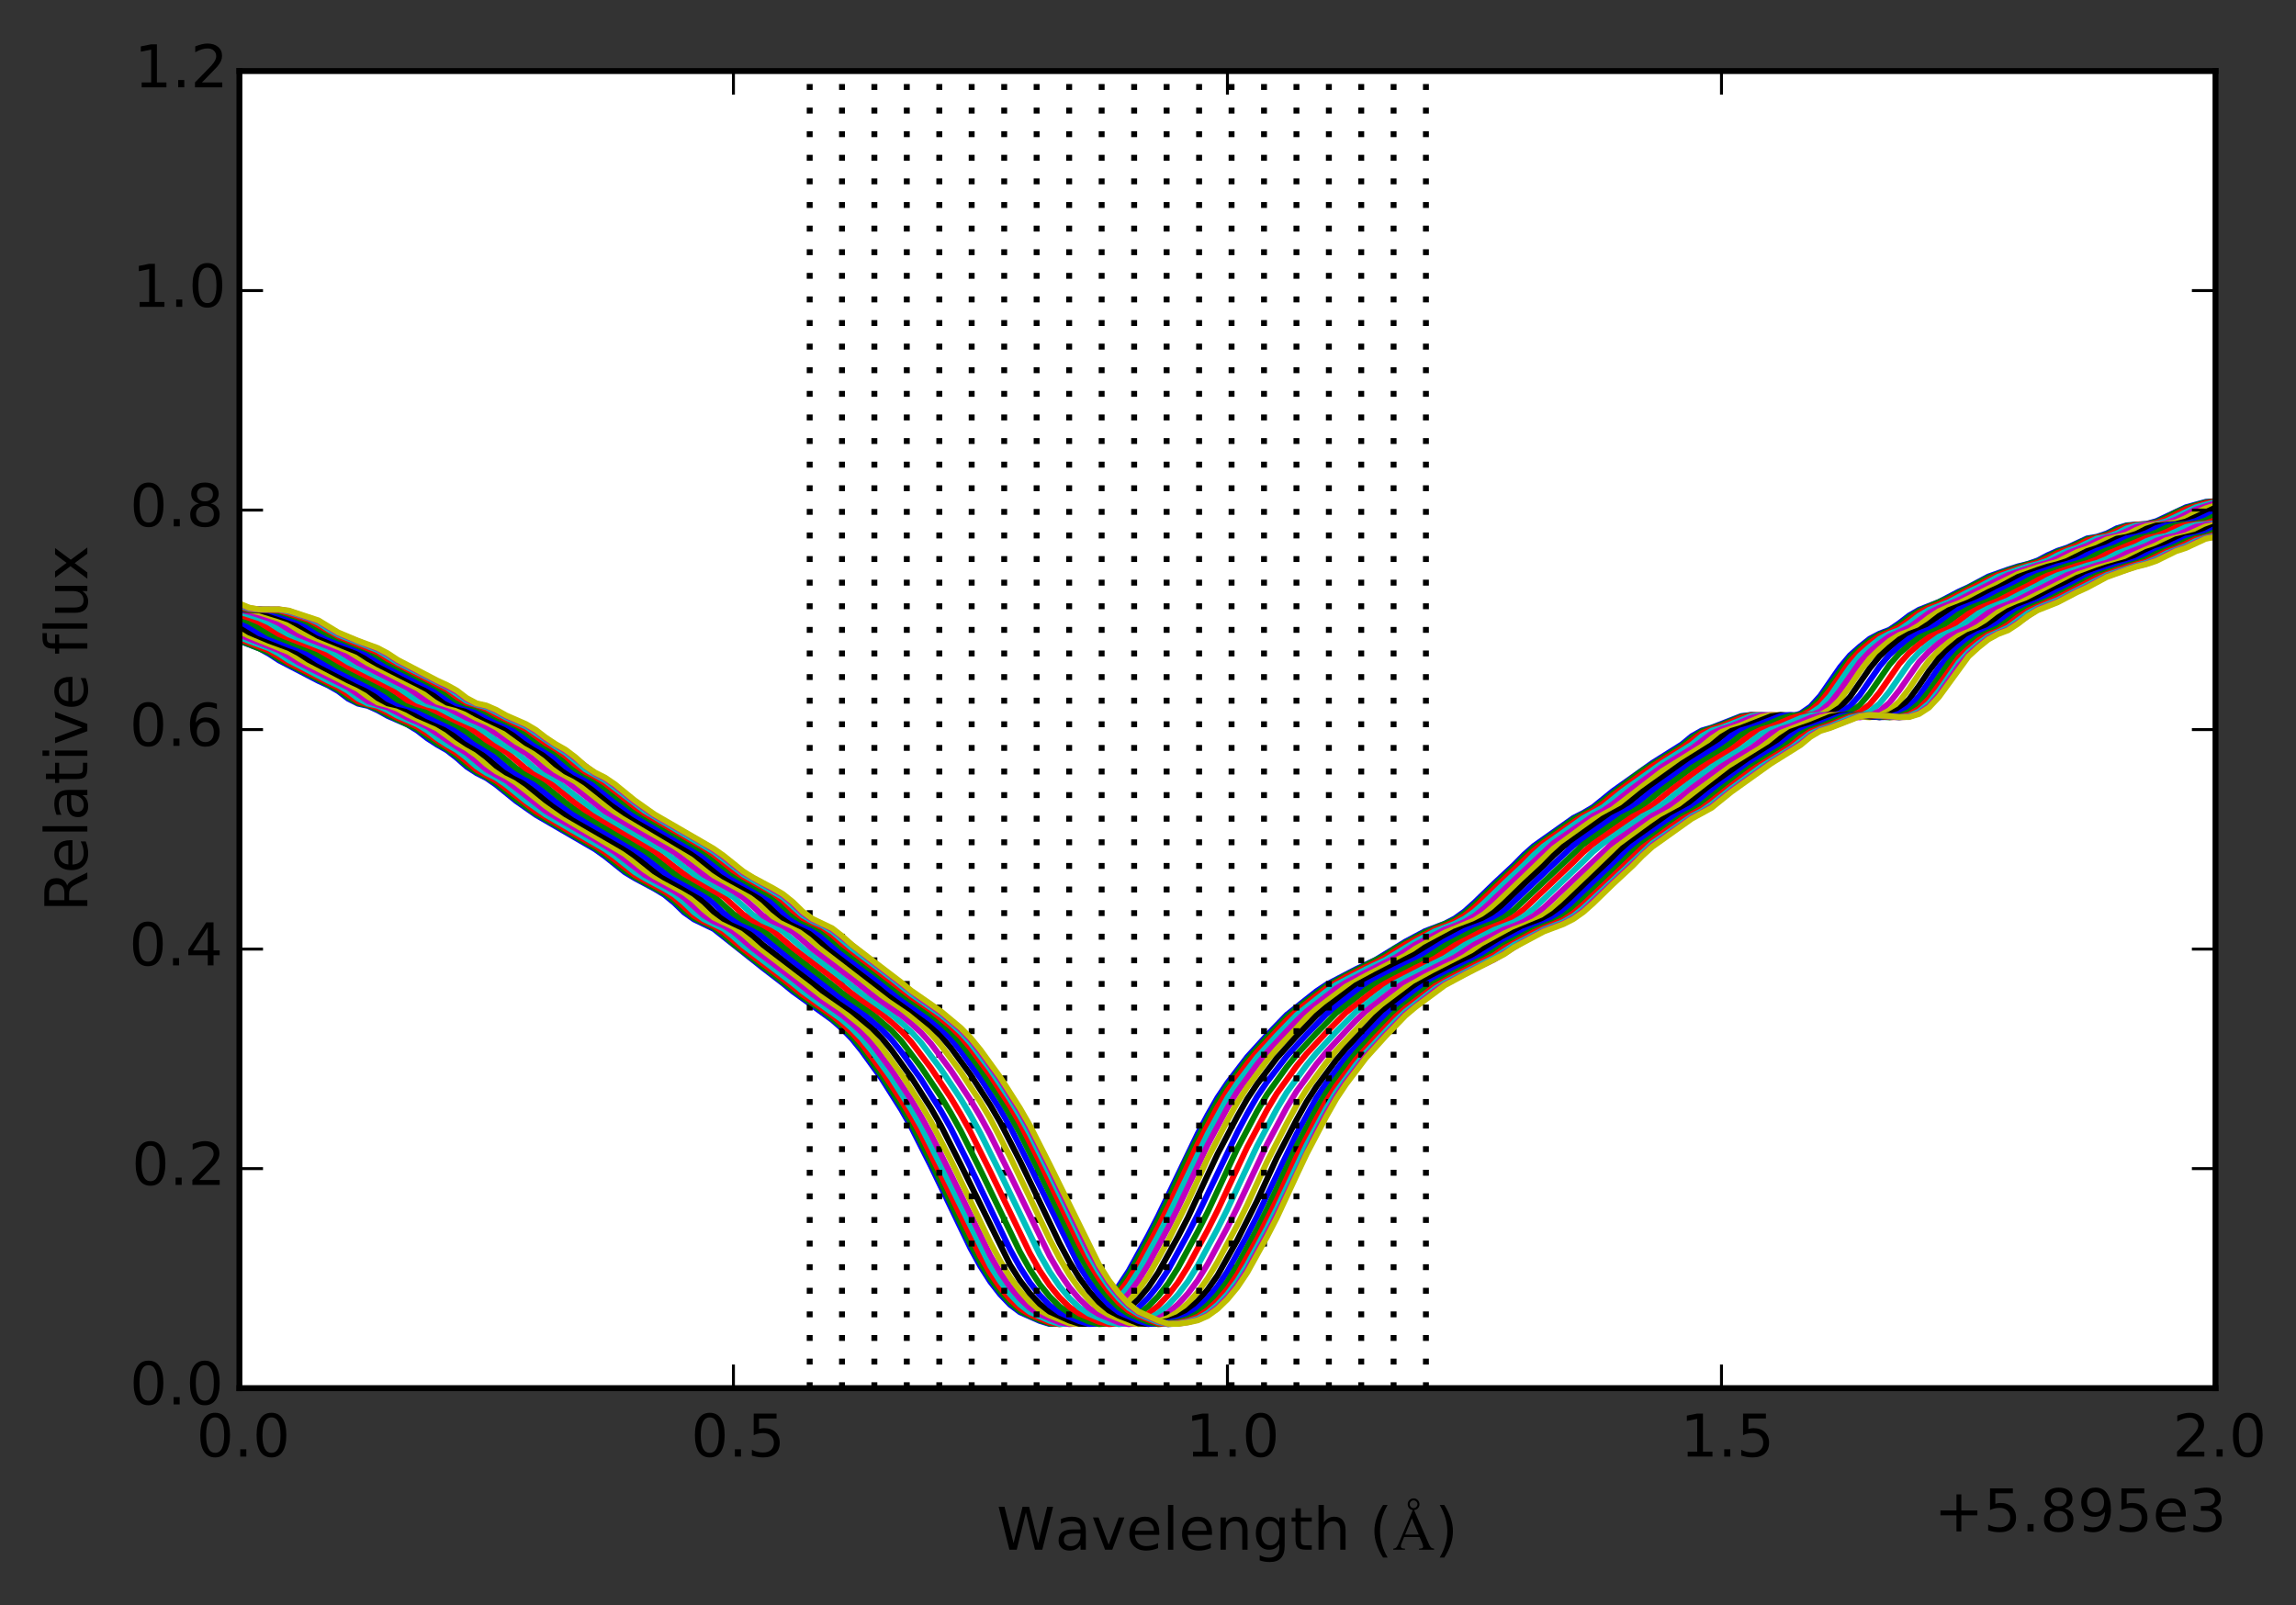 <?xml version="1.0" encoding="utf-8" standalone="no"?>
<!DOCTYPE svg PUBLIC "-//W3C//DTD SVG 1.1//EN"
  "http://www.w3.org/Graphics/SVG/1.1/DTD/svg11.dtd">
<!-- Created with matplotlib (http://matplotlib.org/) -->
<svg height="272pt" version="1.1" viewBox="0 0 389 272" width="389pt" xmlns="http://www.w3.org/2000/svg" xmlns:xlink="http://www.w3.org/1999/xlink">
 <rect x="0" y="0" width="389" height="272" fill="#333333" stroke="none"/>
 <defs>
  <style type="text/css">
*{stroke-linecap:butt;stroke-linejoin:round;}
  </style>
 </defs>
 <g id="figure_1">
  <g id="patch_1">
   <path d="
M0 272.017
L389.814 272.017
L389.814 0
L0 0
L0 272.017" style="fill:none;"/>
  </g>
  <g id="axes_1">
   <g id="patch_2">
    <path d="
M40.561 235.239
L375.361 235.239
L375.361 12.039
L40.561 12.039
z
" style="fill:#ffffff;"/>
   </g>
   <g id="line2d_1">
    <path clip-path="url(#p257477c110)" d="
M38.887 107.978
L43.909 109.882
L45.583 110.805
L47.257 111.907
L53.953 115.392
L55.627 116.165
L57.301 117.122
L58.975 118.4
L60.649 119.243
L62.323 119.619
L63.997 120.381
L65.671 121.318
L69.019 122.782
L70.693 123.8
L72.367 125.102
L74.041 126.192
L75.715 127.146
L77.389 128.448
L79.063 129.925
L80.737 131.013
L82.411 131.855
L84.085 133.024
L87.433 135.746
L90.781 138.09
L100.825 143.925
L102.499 145.12
L105.847 147.8
L107.521 148.811
L110.869 150.603
L112.543 151.611
L114.217 152.988
L115.891 154.613
L117.565 155.797
L120.913 157.415
L129.283 164.059
L132.631 166.637
L134.305 168.008
L141.001 172.856
L142.675 174.327
L144.349 176.059
L146.023 178.135
L149.371 182.783
L152.719 188.073
L154.393 191.021
L157.741 197.655
L164.437 211.553
L166.111 214.591
L167.785 217.207
L169.459 219.355
L171.133 221.106
L172.807 222.368
L176.155 223.845
L177.829 224.357
L179.503 224.333
L181.177 224.08
L182.851 223.695
L184.525 222.912
L186.199 221.66
L187.873 219.993
L189.547 217.929
L191.221 215.381
L194.569 209.286
L196.243 206.02
L202.939 192.074
L204.613 188.908
L206.287 185.986
L207.961 183.5
L211.309 179.111
L214.657 175.426
L218.005 171.969
L221.353 169.311
L223.027 167.986
L224.701 166.871
L229.723 164.245
L233.071 162.653
L238.093 159.577
L241.441 157.793
L244.789 156.528
L246.463 155.653
L248.137 154.448
L249.811 152.942
L253.159 149.69
L256.507 146.567
L258.181 144.856
L259.855 143.37
L266.551 138.628
L268.225 137.771
L269.899 136.78
L273.247 134.065
L279.943 129.297
L284.965 126.133
L286.639 124.747
L288.313 123.802
L289.987 123.309
L295.009 121.35
L296.683 121.148
L300.031 121.353
L301.705 121.541
L303.379 121.481
L305.053 120.914
L306.727 119.763
L308.401 117.909
L311.749 113.066
L313.423 111.062
L315.097 109.577
L316.771 108.253
L318.445 107.37
L320.119 106.73
L321.793 105.587
L323.467 104.303
L325.141 103.33
L328.489 102.015
L331.837 100.262
L333.511 99.495
L336.859 97.708
L340.207 96.522
L341.881 95.981
L343.555 95.568
L345.229 94.984
L346.903 94.097
L348.577 93.344
L350.251 92.796
L353.599 91.244
L355.273 90.959
L356.947 90.391
L358.621 89.534
L360.295 89.027
L363.643 88.778
L365.317 88.322
L370.339 85.965
L373.687 85.049
L375.361 84.921
L377.035 84.957
L377.035 84.957" style="fill:none;stroke:#0000ff;stroke-linecap:square;"/>
   </g>
   <g id="line2d_2">
    <path clip-path="url(#p257477c110)" d="
M137.183 235.239
L137.183 12.039" style="fill:none;stroke:#000000;stroke-dasharray:1,3;stroke-dashoffset:0.0;"/>
   </g>
   <g id="line2d_3">
    <path clip-path="url(#p257477c110)" d="
M38.887 107.834
L45.583 110.585
L47.257 111.685
L50.605 113.43
L57.301 116.884
L58.975 118.148
L60.649 119.115
L62.323 119.52
L63.997 120.193
L65.671 121.132
L70.693 123.553
L74.041 125.98
L75.715 126.921
L77.389 128.145
L79.063 129.634
L80.737 130.813
L82.411 131.658
L84.085 132.749
L87.433 135.471
L90.781 137.869
L100.825 143.69
L102.499 144.849
L105.847 147.543
L107.521 148.613
L112.543 151.371
L114.217 152.663
L115.891 154.291
L117.565 155.588
L120.913 157.193
L122.587 158.45
L124.261 159.95
L135.979 168.97
L139.327 171.24
L142.675 173.995
L144.349 175.661
L146.023 177.673
L149.371 182.264
L152.719 187.473
L154.393 190.369
L157.741 196.929
L161.089 203.897
L164.437 210.863
L166.111 213.977
L167.785 216.689
L169.459 218.931
L171.133 220.771
L172.807 222.145
L174.481 222.994
L176.155 223.704
L177.829 224.291
L179.503 224.365
L181.177 224.143
L182.851 223.805
L184.525 223.118
L186.199 221.963
L187.873 220.38
L189.547 218.407
L191.221 215.964
L194.569 209.961
L197.917 203.274
L201.265 195.981
L204.613 189.57
L206.287 186.572
L207.961 184.007
L211.309 179.545
L214.657 175.8
L218.005 172.307
L219.679 170.855
L224.701 167.088
L228.049 165.265
L234.745 161.84
L236.419 160.679
L241.441 157.959
L246.463 155.866
L248.137 154.732
L249.811 153.281
L253.159 150.021
L256.507 146.922
L258.181 145.209
L259.855 143.659
L266.551 138.841
L269.899 137.025
L276.595 131.81
L278.269 130.565
L284.965 126.399
L286.639 125.02
L288.313 123.955
L291.661 122.804
L295.009 121.442
L296.683 121.164
L300.031 121.316
L301.705 121.513
L303.379 121.532
L305.053 121.081
L306.727 120.066
L308.401 118.357
L313.423 111.441
L315.097 109.877
L316.771 108.504
L318.445 107.523
L320.119 106.899
L321.793 105.856
L323.467 104.557
L325.141 103.509
L330.163 101.303
L336.859 97.867
L340.207 96.643
L341.881 96.084
L345.229 95.137
L348.577 93.48
L350.251 92.931
L353.599 91.358
L355.273 91.028
L356.947 90.546
L358.621 89.699
L360.295 89.1
L361.969 88.899
L363.643 88.823
L365.317 88.453
L366.991 87.7
L368.665 86.801
L370.339 86.09
L373.687 85.114
L375.361 84.93
L377.035 84.941
L377.035 84.941" style="fill:none;stroke:#008000;stroke-linecap:square;"/>
   </g>
   <g id="line2d_4">
    <path clip-path="url(#p257477c110)" d="
M142.657 235.239
L142.657 12.039" style="fill:none;stroke:#000000;stroke-dasharray:1,3;stroke-dashoffset:0.0;"/>
   </g>
   <g id="line2d_5">
    <path clip-path="url(#p257477c110)" d="
M38.887 107.599
L45.583 110.246
L48.931 112.318
L57.301 116.543
L60.649 118.842
L63.997 119.904
L67.345 121.657
L69.019 122.351
L70.693 123.185
L75.715 126.596
L77.389 127.672
L80.737 130.452
L84.085 132.323
L90.781 137.486
L95.803 140.462
L100.825 143.319
L102.499 144.426
L107.521 148.275
L112.543 151.017
L114.217 152.165
L117.565 155.196
L119.239 156.156
L120.913 156.89
L122.587 157.956
L125.935 160.816
L132.631 165.875
L135.979 168.556
L141.001 172.082
L142.675 173.478
L144.349 175.045
L146.023 176.932
L149.371 181.43
L152.719 186.506
L154.393 189.332
L156.067 192.409
L159.415 199.15
L166.111 212.926
L167.785 215.792
L169.459 218.2
L171.133 220.174
L172.807 221.723
L174.481 222.744
L177.829 224.117
L179.503 224.4
L181.177 224.239
L182.851 223.942
L184.525 223.409
L186.199 222.419
L187.873 220.979
L189.547 219.143
L191.221 216.874
L192.895 214.116
L196.243 207.881
L197.917 204.514
L202.939 193.845
L206.287 187.583
L207.961 184.855
L211.309 180.278
L212.983 178.25
L218.005 172.898
L219.679 171.328
L224.701 167.468
L228.049 165.572
L231.397 163.893
L233.071 163.119
L234.745 162.221
L238.093 160.052
L243.115 157.501
L244.789 156.907
L246.463 156.181
L248.137 155.166
L249.811 153.819
L259.855 144.168
L261.529 142.826
L268.225 138.24
L269.899 137.377
L271.573 136.2
L273.247 134.796
L279.943 129.866
L284.965 126.791
L288.313 124.264
L289.987 123.568
L291.661 123.045
L295.009 121.633
L296.683 121.219
L298.357 121.154
L303.379 121.563
L305.053 121.301
L306.727 120.49
L308.401 119.034
L310.075 116.904
L313.423 112.121
L315.097 110.372
L316.771 108.965
L318.445 107.812
L320.119 107.109
L321.793 106.283
L325.141 103.834
L326.815 103.011
L328.489 102.395
L330.163 101.635
L333.511 99.935
L338.533 97.42
L343.555 95.799
L345.229 95.349
L346.903 94.611
L348.577 93.736
L351.925 92.459
L353.599 91.61
L355.273 91.102
L356.947 90.76
L360.295 89.26
L361.969 88.934
L363.643 88.857
L365.317 88.628
L366.991 87.998
L370.339 86.31
L373.687 85.255
L375.361 84.962
L377.035 84.922
L377.035 84.922" style="fill:none;stroke:#ff0000;stroke-linecap:square;"/>
   </g>
   <g id="line2d_6">
    <path clip-path="url(#p257477c110)" d="
M148.141 235.239
L148.141 12.039" style="fill:none;stroke:#000000;stroke-dasharray:1,3;stroke-dashoffset:0.0;"/>
   </g>
   <g id="line2d_7">
    <path clip-path="url(#p257477c110)" d="
M38.887 107.24
L40.561 107.962
L42.235 108.633
L45.583 109.865
L47.257 110.781
L48.931 111.884
L55.627 115.374
L57.301 116.146
L58.975 117.096
L60.649 118.375
L62.323 119.231
L63.997 119.607
L65.671 120.361
L67.345 121.299
L70.693 122.763
L72.367 123.773
L74.041 125.074
L75.715 126.17
L77.389 127.121
L79.063 128.415
L80.737 129.895
L82.411 130.992
L84.085 131.833
L85.759 132.994
L89.107 135.717
L92.455 138.067
L102.499 143.9
L104.173 145.09
L107.521 147.774
L109.195 148.79
L112.543 150.582
L114.217 151.585
L115.891 152.952
L117.565 154.58
L119.239 155.776
L122.587 157.39
L124.261 158.728
L125.935 160.219
L134.305 166.605
L135.979 167.978
L142.675 172.824
L144.349 174.291
L146.023 176.016
L147.697 178.085
L151.045 182.727
L154.393 188.009
L156.067 190.95
L159.415 197.578
L167.785 214.526
L169.459 217.153
L171.133 219.311
L172.807 221.071
L174.481 222.345
L177.829 223.83
L179.503 224.352
L181.177 224.337
L182.851 224.087
L184.525 223.708
L186.199 222.935
L187.873 221.693
L189.547 220.035
L191.221 217.981
L192.895 215.445
L196.243 209.359
L197.917 206.098
L204.613 192.147
L207.961 186.048
L209.635 183.554
L212.983 179.157
L216.331 175.466
L219.679 172.004
L223.027 169.341
L224.701 168.014
L226.375 166.894
L231.397 164.264
L234.745 162.674
L239.767 159.597
L243.115 157.81
L246.463 156.545
L248.137 155.676
L249.811 154.479
L251.485 152.979
L254.833 149.726
L258.181 146.606
L259.855 144.894
L261.529 143.4
L268.225 138.65
L271.573 136.807
L274.921 134.094
L281.617 129.32
L286.639 126.163
L288.313 124.775
L289.987 123.817
L291.661 123.321
L296.683 121.359
L298.357 121.149
L301.705 121.349
L303.379 121.538
L305.053 121.488
L306.727 120.933
L308.401 119.797
L310.075 117.958
L313.423 113.118
L315.097 111.102
L316.771 109.609
L318.445 108.279
L320.119 107.386
L321.793 106.75
L323.467 105.616
L325.141 104.329
L326.815 103.349
L330.163 102.032
L333.511 100.28
L335.185 99.515
L338.533 97.725
L341.881 96.535
L343.555 95.992
L345.229 95.579
L346.903 95.001
L348.577 94.117
L350.251 93.358
L351.925 92.812
L355.273 91.255
L356.947 90.967
L358.621 90.408
L360.295 89.551
L361.969 89.034
L365.317 88.784
L366.991 88.337
L372.013 85.978
L375.361 85.055
L377.035 84.921
L377.035 84.921" style="fill:none;stroke:#00bfbf;stroke-linecap:square;"/>
   </g>
   <g id="line2d_8">
    <path clip-path="url(#p257477c110)" d="
M153.633 235.239
L153.633 12.039" style="fill:none;stroke:#000000;stroke-dasharray:1,3;stroke-dashoffset:0.0;"/>
   </g>
   <g id="line2d_9">
    <path clip-path="url(#p257477c110)" d="
M38.887 106.654
L40.561 107.563
L47.257 110.2
L50.605 112.273
L58.975 116.496
L62.323 118.795
L63.997 119.4
L65.671 119.865
L69.019 121.62
L70.693 122.316
L72.367 123.135
L77.389 126.551
L79.063 127.606
L82.411 130.395
L85.759 132.264
L92.455 137.428
L95.803 139.415
L100.825 142.284
L104.173 144.366
L109.195 148.223
L114.217 150.968
L115.891 152.096
L119.239 155.133
L120.913 156.118
L122.587 156.85
L124.261 157.886
L127.609 160.753
L134.305 165.806
L137.653 168.494
L142.675 172.012
L144.349 173.404
L146.023 174.958
L147.697 176.826
L151.045 181.309
L154.393 186.366
L156.067 189.182
L157.741 192.242
L161.089 198.974
L167.785 212.768
L169.459 215.655
L171.133 218.088
L172.807 220.081
L174.481 221.655
L176.155 222.706
L179.503 224.086
L181.177 224.401
L182.851 224.252
L184.525 223.959
L186.199 223.447
L187.873 222.482
L189.547 221.063
L191.221 219.247
L192.895 217.003
L194.569 214.27
L197.917 208.048
L199.591 204.694
L204.613 194.008
L207.961 187.737
L209.635 184.984
L212.983 180.388
L214.657 178.349
L218.005 174.745
L219.679 172.987
L221.353 171.399
L226.375 167.526
L228.049 166.504
L233.071 163.934
L236.419 162.275
L239.767 160.096
L244.789 157.532
L246.463 156.938
L248.137 156.224
L249.811 155.227
L251.485 153.896
L263.203 142.886
L269.899 138.282
L271.573 137.425
L273.247 136.274
L276.595 133.597
L281.617 129.917
L286.639 126.846
L289.987 124.316
L291.661 123.589
L293.335 123.079
L296.683 121.664
L298.357 121.23
L300.031 121.15
L305.053 121.562
L306.727 121.327
L308.401 120.546
L310.075 119.128
L311.749 117.029
L315.097 112.228
L316.771 110.448
L318.445 109.037
L320.119 107.859
L323.467 106.343
L326.815 103.885
L328.489 103.045
L330.163 102.425
L331.837 101.684
L335.185 99.972
L340.207 97.451
L345.229 95.818
L346.903 95.377
L348.577 94.659
L350.251 93.777
L353.599 92.503
L355.273 91.652
L356.947 91.112
L358.621 90.787
L361.969 89.288
L363.643 88.941
L365.317 88.859
L366.991 88.65
L368.665 88.04
L372.013 86.345
L375.361 85.278
L377.035 84.969
L377.035 84.969" style="fill:none;stroke:#bf00bf;stroke-linecap:square;"/>
   </g>
   <g id="line2d_10">
    <path clip-path="url(#p257477c110)" d="
M159.141 235.239
L159.141 12.039" style="fill:none;stroke:#000000;stroke-dasharray:1,3;stroke-dashoffset:0.0;"/>
   </g>
   <g id="line2d_11">
    <path clip-path="url(#p257477c110)" d="
M38.887 105.902
L40.561 106.974
L42.235 107.77
L48.931 110.489
L50.605 111.581
L52.279 112.535
L55.627 114.229
L58.975 115.92
L60.649 116.785
L62.323 118.027
L63.997 119.048
L65.671 119.485
L67.345 120.111
L69.019 121.044
L74.041 123.448
L77.389 125.882
L79.063 126.827
L80.737 128.012
L82.411 129.496
L84.085 130.718
L85.759 131.576
L87.433 132.629
L92.455 136.612
L94.129 137.767
L105.847 144.731
L109.195 147.422
L110.869 148.522
L115.891 151.269
L117.565 152.522
L119.239 154.138
L120.913 155.487
L124.261 157.103
L125.935 158.313
L127.609 159.81
L132.631 163.666
L135.979 166.216
L139.327 168.858
L142.675 171.123
L146.023 173.851
L147.697 175.487
L149.371 177.468
L152.719 182.034
L156.067 187.206
L157.741 190.081
L161.089 196.602
L164.437 203.555
L167.785 210.55
L169.459 213.694
L171.133 216.45
L172.807 218.736
L174.481 220.614
L176.155 222.036
L177.829 222.926
L181.177 224.251
L182.851 224.377
L184.525 224.17
L186.199 223.847
L187.873 223.203
L189.547 222.093
L191.221 220.549
L192.895 218.615
L194.569 216.219
L197.917 210.263
L201.265 203.617
L204.613 196.311
L207.961 189.871
L209.635 186.843
L211.309 184.237
L214.657 179.743
L216.331 177.769
L221.353 172.464
L223.027 170.983
L228.049 167.19
L231.397 165.349
L238.093 161.946
L239.767 160.785
L244.789 158.039
L249.811 155.956
L251.485 154.855
L253.159 153.43
L258.181 148.647
L263.203 143.794
L268.225 140.113
L269.899 138.941
L273.247 137.128
L281.617 130.676
L288.313 126.512
L289.987 125.151
L291.661 124.033
L295.009 122.871
L298.357 121.489
L300.031 121.176
L301.705 121.176
L306.727 121.547
L308.401 121.148
L310.075 120.192
L311.749 118.55
L313.423 116.283
L315.097 113.791
L316.771 111.62
L318.445 110.012
L320.119 108.624
L321.793 107.598
L323.467 106.965
L325.141 105.975
L326.815 104.678
L328.489 103.594
L330.163 102.849
L331.837 102.238
L341.881 97.271
L345.229 96.133
L348.577 95.201
L351.925 93.547
L353.599 92.985
L356.947 91.419
L360.295 90.609
L361.969 89.781
L363.643 89.139
L365.317 88.908
L366.991 88.838
L368.665 88.506
L370.339 87.783
L372.013 86.883
L373.687 86.149
L377.035 85.149
L377.035 85.149" style="fill:none;stroke:#bfbf00;stroke-linecap:square;"/>
   </g>
   <g id="line2d_12">
    <path clip-path="url(#p257477c110)" d="
M164.625 235.239
L164.625 12.039" style="fill:none;stroke:#000000;stroke-dasharray:1,3;stroke-dashoffset:0.0;"/>
   </g>
   <g id="line2d_13">
    <path clip-path="url(#p257477c110)" d="
M38.887 105.136
L42.235 107.18
L45.583 108.589
L48.931 109.817
L50.605 110.71
L52.279 111.815
L58.975 115.318
L60.649 116.091
L62.323 117.019
L63.997 118.296
L65.671 119.193
L67.345 119.574
L69.019 120.3
L70.693 121.241
L74.041 122.706
L75.715 123.693
L77.389 124.99
L79.063 126.104
L80.737 127.048
L82.411 128.318
L84.085 129.804
L85.759 130.93
L87.433 131.769
L89.107 132.906
L92.455 135.63
L95.803 137.997
L105.847 143.825
L107.521 145.004
L110.869 147.693
L112.543 148.728
L115.891 150.518
L117.565 151.507
L119.239 152.848
L120.913 154.479
L122.587 155.712
L125.935 157.317
L127.609 158.628
L129.283 160.125
L137.653 166.513
L139.327 167.889
L142.675 170.211
L144.349 171.393
L147.697 174.184
L149.371 175.888
L151.045 177.938
L154.393 182.561
L157.741 187.817
L159.415 190.742
L162.763 197.346
L171.133 214.332
L172.807 216.99
L174.481 219.177
L176.155 220.966
L177.829 222.276
L181.177 223.786
L182.851 224.333
L184.525 224.348
L186.199 224.107
L187.873 223.744
L189.547 223.002
L191.221 221.791
L192.895 220.16
L194.569 218.135
L196.243 215.632
L199.591 209.574
L201.265 206.326
L204.613 199.116
L206.287 195.566
L209.635 189.189
L211.309 186.233
L212.983 183.715
L216.331 179.295
L219.679 175.586
L223.027 172.111
L224.701 170.694
L229.723 166.962
L233.071 165.159
L239.767 161.702
L241.441 160.548
L246.463 157.862
L249.811 156.594
L251.485 155.745
L253.159 154.571
L254.833 153.087
L258.181 149.831
L261.529 146.72
L263.203 145.005
L264.877 143.491
L271.573 138.717
L274.921 136.887
L278.269 134.179
L284.965 129.39
L289.987 126.249
L291.661 124.86
L293.335 123.864
L295.009 123.357
L300.031 121.387
L301.705 121.153
L305.053 121.337
L306.727 121.53
L308.401 121.506
L310.075 120.988
L311.749 119.897
L313.423 118.103
L316.771 113.275
L318.445 111.221
L320.119 109.705
L321.793 108.357
L323.467 107.434
L325.141 106.806
L326.815 105.703
L328.489 104.409
L330.163 103.405
L333.511 102.084
L336.859 100.333
L338.533 99.572
L341.881 97.775
L345.229 96.573
L346.903 96.024
L348.577 95.61
L350.251 95.052
L353.599 93.4
L355.273 92.856
L358.621 91.289
L360.295 90.99
L361.969 90.459
L363.643 89.603
L365.317 89.056
L368.665 88.8
L370.339 88.38
L375.361 86.018
L377.035 85.5
L377.035 85.5" style="fill:none;stroke:#000000;stroke-linecap:square;"/>
   </g>
   <g id="line2d_14">
    <path clip-path="url(#p257477c110)" d="
M170.138 235.239
L170.138 12.039" style="fill:none;stroke:#000000;stroke-dasharray:1,3;stroke-dashoffset:0.0;"/>
   </g>
   <g id="line2d_15">
    <path clip-path="url(#p257477c110)" d="
M38.887 104.613
L40.561 105.26
L43.909 107.31
L48.931 109.318
L50.605 109.927
L52.279 110.868
L53.953 111.966
L60.649 115.44
L62.323 116.214
L63.997 117.192
L65.671 118.466
L67.345 119.273
L69.019 119.651
L70.693 120.435
L72.367 121.367
L75.715 122.833
L77.389 123.872
L79.063 125.174
L82.411 127.212
L84.085 128.534
L85.759 130.001
L87.433 131.065
L89.107 131.913
L90.781 133.102
L94.129 135.821
L97.477 138.149
L105.847 142.933
L107.521 143.991
L109.195 145.196
L112.543 147.868
L115.891 149.738
L119.239 151.681
L120.913 153.081
L122.587 154.698
L124.261 155.851
L125.935 156.601
L127.609 157.481
L134.305 162.842
L142.675 169.28
L146.023 171.583
L149.371 174.42
L151.045 176.172
L152.719 178.264
L156.067 182.927
L159.415 188.24
L161.089 191.203
L164.437 197.856
L171.133 211.74
L172.807 214.757
L174.481 217.345
L176.155 219.469
L177.829 221.194
L179.503 222.425
L182.851 223.883
L184.525 224.37
L186.199 224.322
L187.873 224.063
L189.547 223.662
L191.221 222.851
L192.895 221.573
L194.569 219.883
L196.243 217.793
L197.917 215.218
L201.265 209.1
L202.939 205.822
L209.635 191.889
L211.309 188.729
L212.983 185.829
L214.657 183.363
L218.005 178.994
L221.353 175.323
L224.701 171.879
L228.049 169.235
L229.723 167.914
L231.397 166.813
L236.419 164.198
L239.767 162.599
L244.789 159.526
L248.137 157.75
L251.485 156.485
L253.159 155.592
L254.833 154.368
L258.181 151.188
L266.551 143.293
L273.247 138.573
L274.921 137.72
L276.595 136.708
L279.943 133.993
L286.639 129.236
L291.661 126.057
L293.335 124.677
L295.009 123.764
L296.683 123.277
L301.705 121.328
L303.379 121.145
L306.727 121.364
L308.401 121.546
L310.075 121.463
L311.749 120.864
L313.423 119.675
L315.097 117.782
L318.445 112.935
L320.119 110.964
L321.793 109.495
L323.467 108.189
L325.141 107.331
L326.815 106.679
L331.837 103.284
L335.185 101.969
L338.533 100.217
L340.207 99.444
L343.555 97.667
L348.577 95.955
L350.251 95.541
L351.925 94.939
L353.599 94.047
L355.273 93.309
L356.947 92.756
L358.621 91.924
L360.295 91.218
L361.969 90.937
L363.643 90.345
L365.317 89.493
L366.991 89.01
L370.339 88.763
L372.013 88.284
L377.035 85.932
L377.035 85.932" style="fill:none;stroke:#0000ff;stroke-linecap:square;"/>
   </g>
   <g id="line2d_16">
    <path clip-path="url(#p257477c110)" d="
M175.63 235.239
L175.63 12.039" style="fill:none;stroke:#000000;stroke-dasharray:1,3;stroke-dashoffset:0.0;"/>
   </g>
   <g id="line2d_17">
    <path clip-path="url(#p257477c110)" d="
M38.887 104.153
L40.561 104.684
L42.235 105.377
L45.583 107.416
L50.605 109.392
L52.279 110.03
L57.301 112.947
L63.997 116.324
L65.671 117.353
L67.345 118.604
L69.019 119.332
L70.693 119.729
L77.389 122.949
L79.063 124.034
L80.737 125.329
L84.085 127.362
L87.433 130.164
L89.107 131.177
L90.781 132.047
L92.455 133.277
L95.803 135.986
L97.477 137.202
L100.825 139.223
L109.195 144.138
L110.869 145.367
L114.217 148.014
L117.565 149.854
L119.239 150.781
L120.913 151.84
L124.261 154.878
L125.935 155.964
L127.609 156.698
L129.283 157.634
L134.305 161.736
L141.001 166.897
L142.675 168.249
L147.697 171.751
L151.045 174.63
L152.719 176.426
L156.067 180.845
L159.415 185.831
L161.089 188.611
L162.763 191.611
L166.111 198.299
L172.807 212.151
L174.481 215.119
L176.155 217.646
L177.829 219.716
L179.503 221.383
L181.177 222.543
L184.525 223.965
L186.199 224.391
L187.873 224.297
L189.547 224.023
L191.221 223.582
L192.895 222.711
L194.569 221.376
L196.243 219.636
L197.917 217.487
L199.591 214.848
L202.939 208.685
L204.613 205.379
L209.635 194.642
L212.983 188.333
L214.657 185.488
L218.005 180.815
L219.679 178.736
L223.027 175.094
L226.375 171.684
L231.397 167.757
L233.071 166.688
L238.093 164.093
L241.441 162.475
L244.789 160.273
L249.811 157.659
L253.159 156.385
L254.833 155.452
L256.507 154.185
L263.203 147.882
L268.225 143.128
L274.921 138.453
L276.595 137.605
L278.269 136.543
L281.617 133.834
L286.639 130.122
L291.661 127.052
L293.335 125.881
L295.009 124.527
L296.683 123.688
L298.357 123.202
L301.705 121.79
L303.379 121.284
L305.053 121.144
L308.401 121.39
L310.075 121.556
L311.749 121.416
L313.423 120.745
L315.097 119.468
L316.771 117.491
L320.119 112.649
L321.793 110.752
L323.467 109.313
L325.141 108.052
L328.489 106.555
L331.837 104.093
L333.511 103.186
L336.859 101.861
L340.207 100.118
L341.881 99.328
L343.555 98.377
L345.229 97.578
L350.251 95.898
L351.925 95.479
L353.599 94.834
L355.273 93.938
L356.947 93.236
L358.621 92.662
L360.295 91.815
L361.969 91.168
L363.643 90.883
L365.317 90.239
L366.991 89.406
L368.665 88.978
L372.013 88.724
L373.687 88.193
L377.035 86.485
L377.035 86.485" style="fill:none;stroke:#008000;stroke-linecap:square;"/>
   </g>
   <g id="line2d_18">
    <path clip-path="url(#p257477c110)" d="
M181.143 235.239
L181.143 12.039" style="fill:none;stroke:#000000;stroke-dasharray:1,3;stroke-dashoffset:0.0;"/>
   </g>
   <g id="line2d_19">
    <path clip-path="url(#p257477c110)" d="
M38.887 103.632
L40.561 104.192
L42.235 104.724
L43.909 105.447
L47.257 107.472
L53.953 110.091
L58.975 113.006
L65.671 116.387
L67.345 117.446
L69.019 118.677
L70.693 119.36
L72.367 119.777
L77.389 122.23
L79.063 123.016
L80.737 124.129
L82.411 125.414
L85.759 127.45
L89.107 130.252
L92.455 132.125
L94.129 133.378
L97.477 136.079
L99.151 137.286
L102.499 139.294
L110.869 144.222
L114.217 146.844
L115.891 148.093
L122.587 151.933
L125.935 154.975
L127.609 156.023
L129.283 156.754
L130.957 157.724
L134.305 160.597
L141.001 165.642
L144.349 168.341
L149.371 171.847
L151.045 173.226
L152.719 174.75
L154.393 176.572
L157.741 181.016
L161.089 186.028
L162.763 188.821
L164.437 191.843
L167.785 198.548
L174.481 212.38
L176.155 215.319
L177.829 217.812
L179.503 219.853
L181.177 221.486
L182.851 222.606
L186.199 224.011
L187.873 224.398
L189.547 224.281
L191.221 223.999
L192.895 223.534
L194.569 222.629
L196.243 221.262
L197.917 219.494
L199.591 217.31
L201.265 214.637
L204.613 208.45
L206.287 205.127
L211.309 194.406
L214.657 188.112
L216.331 185.299
L219.679 180.657
L221.353 178.592
L224.701 174.966
L228.049 171.578
L233.071 167.671
L234.745 166.619
L239.767 164.034
L243.115 162.402
L246.463 160.206
L251.485 157.611
L254.833 156.327
L256.507 155.37
L258.181 154.08
L266.551 146.122
L268.225 144.44
L269.899 143.037
L276.595 138.389
L278.269 137.539
L279.943 136.446
L283.291 133.746
L288.313 130.046
L293.335 126.977
L296.683 124.446
L298.357 123.649
L300.031 123.158
L303.379 121.743
L305.053 121.262
L306.727 121.145
L310.075 121.405
L311.749 121.559
L313.423 121.386
L315.097 120.674
L316.771 119.346
L318.445 117.324
L321.793 112.492
L323.467 110.637
L325.141 109.211
L326.815 107.979
L330.163 106.48
L333.511 104.015
L335.185 103.133
L338.533 101.797
L341.881 100.064
L343.555 99.261
L345.229 98.311
L346.903 97.53
L351.925 95.868
L353.599 95.442
L355.273 94.771
L356.947 93.878
L363.643 91.144
L365.317 90.85
L366.991 90.176
L368.665 89.361
L370.339 88.962
L373.687 88.699
L375.361 88.138
L377.035 87.277
L377.035 87.277" style="fill:none;stroke:#ff0000;stroke-linecap:square;"/>
   </g>
   <g id="line2d_20">
    <path clip-path="url(#p257477c110)" d="
M186.648 235.239
L186.648 12.039" style="fill:none;stroke:#000000;stroke-dasharray:1,3;stroke-dashoffset:0.0;"/>
   </g>
   <g id="line2d_21">
    <path clip-path="url(#p257477c110)" d="
M38.887 103.312
L40.561 103.667
L43.909 104.761
L45.583 105.513
L47.257 106.592
L48.931 107.522
L55.627 110.148
L58.975 112.221
L67.345 116.445
L70.693 118.741
L72.367 119.383
L74.041 119.823
L77.389 121.578
L80.737 123.079
L82.411 124.216
L84.085 125.49
L87.433 127.532
L90.781 130.329
L94.129 132.199
L97.477 134.867
L100.825 137.362
L104.173 139.358
L112.543 144.299
L117.565 148.163
L124.261 152.019
L127.609 155.06
L129.283 156.075
L130.957 156.805
L132.631 157.81
L135.979 160.681
L142.675 165.729
L146.023 168.423
L151.045 171.935
L152.719 173.321
L154.393 174.86
L156.067 176.706
L159.415 181.172
L162.763 186.207
L164.437 189.013
L166.111 192.055
L169.459 198.775
L176.155 212.587
L177.829 215.499
L179.503 217.96
L181.177 219.975
L182.851 221.577
L184.525 222.66
L187.873 224.051
L189.547 224.401
L191.221 224.266
L192.895 223.978
L194.569 223.488
L196.243 222.552
L197.917 221.157
L199.591 219.364
L201.265 217.148
L202.939 214.443
L206.287 208.237
L207.961 204.898
L212.983 194.194
L216.331 187.912
L218.005 185.131
L221.353 180.514
L223.027 178.463
L226.375 174.849
L229.723 171.482
L234.745 167.594
L236.419 166.557
L241.441 163.981
L244.789 162.335
L248.137 160.147
L253.159 157.568
L256.507 156.273
L258.181 155.295
L259.855 153.983
L268.225 146.007
L269.899 144.337
L271.573 142.957
L278.269 138.332
L279.943 137.479
L281.617 136.356
L284.965 133.667
L289.987 129.977
L295.009 126.908
L298.357 124.376
L300.031 123.616
L301.705 123.117
L305.053 121.701
L306.727 121.245
L308.401 121.147
L313.423 121.561
L315.097 121.356
L316.771 120.608
L318.445 119.232
L320.119 117.169
L323.467 112.351
L325.141 110.536
L326.815 109.119
L328.489 107.914
L331.837 106.409
L335.185 103.946
L336.859 103.086
L340.207 101.738
L343.555 100.015
L345.229 99.198
L346.903 98.253
L348.577 97.488
L353.599 95.841
L355.273 95.408
L356.947 94.713
L358.621 93.825
L361.969 92.552
L363.643 91.701
L365.317 91.126
L366.991 90.818
L370.339 89.321
L372.013 88.95
L375.361 88.674
L377.035 88.088
L377.035 88.088" style="fill:none;stroke:#00bfbf;stroke-linecap:square;"/>
   </g>
   <g id="line2d_22">
    <path clip-path="url(#p257477c110)" d="
M192.154 235.239
L192.154 12.039" style="fill:none;stroke:#000000;stroke-dasharray:1,3;stroke-dashoffset:0.0;"/>
   </g>
   <g id="line2d_23">
    <path clip-path="url(#p257477c110)" d="
M38.887 103.257
L40.561 103.328
L42.235 103.712
L45.583 104.807
L47.257 105.597
L48.931 106.68
L50.605 107.58
L57.301 110.221
L60.649 112.294
L69.019 116.518
L72.367 118.817
L75.715 119.883
L79.063 121.637
L80.737 122.332
L82.411 123.158
L87.433 126.572
L89.107 127.636
L92.455 130.421
L95.803 132.291
L102.499 137.455
L107.521 140.434
L114.217 144.394
L119.239 148.247
L124.261 150.99
L125.935 152.127
L129.283 155.162
L130.957 156.136
L132.631 156.868
L134.305 157.918
L137.653 160.782
L144.349 165.837
L147.697 168.522
L152.719 172.044
L154.393 173.438
L156.067 174.997
L157.741 176.874
L161.089 181.364
L164.437 186.429
L166.111 189.249
L167.785 192.318
L171.133 199.053
L177.829 212.839
L179.503 215.717
L181.177 218.138
L182.851 220.123
L184.525 221.686
L186.199 222.723
L189.547 224.1
L191.221 224.401
L192.895 224.246
L194.569 223.952
L196.243 223.43
L197.917 222.454
L199.591 221.025
L201.265 219.201
L202.939 216.946
L204.613 214.201
L207.961 207.974
L209.635 204.614
L214.657 193.935
L218.005 187.669
L219.679 184.926
L223.027 180.339
L224.701 178.305
L228.049 174.705
L229.723 172.947
L231.397 171.367
L236.419 167.5
L238.093 166.483
L243.115 163.916
L246.463 162.251
L249.811 160.076
L254.833 157.518
L256.507 156.925
L258.181 156.205
L259.855 155.2
L261.529 153.863
L273.247 142.86
L279.943 138.263
L281.617 137.404
L283.291 136.242
L286.639 133.571
L291.661 129.895
L296.683 126.822
L300.031 124.293
L301.705 123.58
L303.379 123.064
L306.727 121.651
L308.401 121.225
L310.075 121.152
L315.097 121.563
L316.771 121.316
L318.445 120.522
L320.119 119.087
L321.793 116.975
L325.141 112.182
L326.815 110.415
L328.489 109.006
L330.163 107.839
L333.511 106.317
L336.859 103.863
L338.533 103.031
L340.207 102.412
L341.881 101.663
L345.229 99.956
L350.251 97.438
L355.273 95.81
L356.947 95.365
L358.621 94.638
L360.295 93.76
L363.643 92.484
L365.317 91.634
L366.991 91.108
L368.665 90.776
L372.013 89.276
L373.687 88.938
L375.361 88.858
L377.035 88.641
L377.035 88.641" style="fill:none;stroke:#bf00bf;stroke-linecap:square;"/>
   </g>
   <g id="line2d_24">
    <path clip-path="url(#p257477c110)" d="
M197.655 235.239
L197.655 12.039" style="fill:none;stroke:#000000;stroke-dasharray:1,3;stroke-dashoffset:0.0;"/>
   </g>
   <g id="line2d_25">
    <path clip-path="url(#p257477c110)" d="
M38.887 103.298
L40.561 103.252
L42.235 103.354
L43.909 103.781
L47.257 104.874
L48.931 105.725
L50.605 106.807
L52.279 107.661
L58.975 110.332
L62.323 112.396
L65.671 114.08
L69.019 115.797
L70.693 116.626
L74.041 118.92
L77.389 119.977
L80.737 121.721
L82.411 122.414
L84.085 123.276
L87.433 125.71
L89.107 126.675
L90.781 127.791
L92.455 129.25
L94.129 130.55
L97.477 132.431
L102.499 136.411
L104.173 137.588
L109.195 140.554
L114.217 143.414
L115.891 144.534
L120.913 148.364
L125.935 151.104
L127.609 152.289
L130.957 155.304
L132.631 156.218
L134.305 156.961
L135.979 158.081
L139.327 160.925
L146.023 165.995
L149.371 168.665
L152.719 170.925
L156.067 173.609
L157.741 175.199
L159.415 177.121
L162.763 181.643
L166.111 186.753
L167.785 189.595
L171.133 196.044
L174.481 202.968
L177.829 210.006
L179.503 213.202
L181.177 216.029
L182.851 218.393
L184.525 220.333
L186.199 221.838
L187.873 222.809
L191.221 224.169
L192.895 224.393
L194.569 224.215
L196.243 223.912
L197.917 223.339
L199.591 222.307
L201.265 220.829
L202.939 218.96
L204.613 216.646
L206.287 213.846
L209.635 207.59
L211.309 204.199
L214.657 196.884
L218.005 190.392
L219.679 187.318
L221.353 184.636
L224.701 180.088
L226.375 178.079
L231.397 172.742
L233.071 171.205
L238.093 167.368
L241.441 165.493
L244.789 163.822
L246.463 163.052
L248.137 162.125
L249.811 160.976
L253.159 159.105
L254.833 158.184
L256.507 157.449
L258.181 156.852
L259.855 156.104
L261.529 155.059
L263.203 153.684
L273.247 144.034
L276.595 141.55
L279.943 139.121
L283.291 137.293
L284.965 136.071
L286.639 134.676
L293.335 129.777
L298.357 126.697
L301.705 124.179
L308.401 121.58
L310.075 121.202
L311.749 121.161
L316.771 121.561
L318.445 121.251
L320.119 120.391
L321.793 118.869
L323.467 116.688
L325.141 114.196
L326.815 111.941
L328.489 110.246
L330.163 108.842
L331.837 107.734
L333.511 107.063
L335.185 106.177
L338.533 103.747
L340.207 102.954
L341.881 102.343
L346.903 99.871
L351.925 97.368
L355.273 96.223
L358.621 95.3
L363.643 93.069
L365.317 92.381
L366.991 91.539
L370.339 90.71
L373.687 89.215
L375.361 88.924
L377.035 88.853
L377.035 88.853" style="fill:none;stroke:#bfbf00;stroke-linecap:square;"/>
   </g>
   <g id="line2d_26">
    <path clip-path="url(#p257477c110)" d="
M203.158 235.239
L203.158 12.039" style="fill:none;stroke:#000000;stroke-dasharray:1,3;stroke-dashoffset:0.0;"/>
   </g>
   <g id="line2d_27">
    <path clip-path="url(#p257477c110)" d="
M38.887 103.252
L43.909 103.411
L47.257 104.437
L48.931 105.003
L53.953 107.796
L60.649 110.527
L62.323 111.623
L63.997 112.567
L67.345 114.264
L70.693 115.949
L72.367 116.824
L74.041 118.076
L75.715 119.076
L77.389 119.498
L79.063 120.144
L80.737 121.079
L85.759 123.489
L89.107 125.922
L90.781 126.864
L92.455 128.065
L94.129 129.551
L95.803 130.756
L97.477 131.608
L99.151 132.676
L104.173 136.658
L105.847 137.807
L117.565 144.778
L120.913 147.47
L122.587 148.559
L127.609 151.309
L129.283 152.577
L130.957 154.199
L132.631 155.528
L135.979 157.138
L137.653 158.367
L139.327 159.866
L151.045 168.902
L154.393 171.169
L157.741 173.907
L159.415 175.555
L161.089 177.548
L164.437 182.124
L167.785 187.311
L169.459 190.193
L172.807 196.73
L176.155 203.689
L179.503 210.673
L181.177 213.805
L182.851 216.544
L184.525 218.813
L186.199 220.676
L187.873 222.079
L189.547 222.952
L192.895 224.268
L194.569 224.373
L196.243 224.16
L197.917 223.831
L199.591 223.171
L201.265 222.042
L202.939 220.483
L204.613 218.535
L206.287 216.121
L209.635 210.146
L212.983 203.484
L216.331 196.182
L219.679 189.754
L221.353 186.737
L223.027 184.148
L226.375 179.666
L228.049 177.699
L233.071 172.403
L234.745 170.933
L239.767 167.15
L243.115 165.317
L249.811 161.905
L251.485 160.744
L256.507 158.008
L261.529 155.922
L263.203 154.808
L264.877 153.373
L269.899 148.591
L274.921 143.742
L279.943 140.068
L281.617 138.902
L284.965 137.09
L293.335 130.633
L300.031 126.47
L301.705 125.101
L303.379 124.003
L306.727 122.846
L310.075 121.471
L311.749 121.171
L313.423 121.18
L318.445 121.542
L320.119 121.123
L321.793 120.145
L323.467 118.477
L325.141 116.193
L326.815 113.703
L328.489 111.552
L330.163 109.961
L331.837 108.578
L333.511 107.569
L335.185 106.941
L336.859 105.93
L338.533 104.632
L340.207 103.561
L341.881 102.826
L343.555 102.214
L351.925 97.914
L355.273 96.677
L356.947 96.115
L360.295 95.177
L363.643 93.522
L365.317 92.965
L368.665 91.396
L372.013 90.586
L373.687 89.75
L375.361 89.124
L377.035 88.904
L377.035 88.904" style="fill:none;stroke:#000000;stroke-linecap:square;"/>
   </g>
   <g id="line2d_28">
    <path clip-path="url(#p257477c110)" d="
M208.658 235.239
L208.658 12.039" style="fill:none;stroke:#000000;stroke-dasharray:1,3;stroke-dashoffset:0.0;"/>
   </g>
   <g id="line2d_29">
    <path clip-path="url(#p257477c110)" d="
M38.887 103.015
L40.561 103.286
L43.909 103.264
L45.583 103.502
L50.605 105.193
L53.953 107.242
L57.301 108.635
L60.649 109.867
L62.323 110.784
L63.997 111.886
L70.693 115.375
L72.367 116.148
L74.041 117.099
L75.715 118.377
L77.389 119.232
L79.063 119.609
L80.737 120.363
L82.411 121.3
L85.759 122.765
L87.433 123.776
L89.107 125.077
L90.781 126.172
L92.455 127.123
L94.129 128.418
L95.803 129.897
L97.477 130.994
L99.151 131.835
L100.825 132.996
L104.173 135.719
L107.521 138.069
L117.565 143.902
L119.239 145.093
L122.587 147.776
L124.261 148.792
L127.609 150.583
L129.283 151.587
L130.957 152.955
L132.631 154.582
L134.305 155.778
L137.653 157.392
L139.327 158.73
L141.001 160.221
L149.371 166.608
L151.045 167.98
L157.741 172.827
L159.415 174.293
L161.089 176.018
L162.763 178.089
L166.111 182.73
L169.459 188.013
L171.133 190.955
L174.481 197.582
L182.851 214.53
L184.525 217.156
L186.199 219.313
L187.873 221.073
L189.547 222.346
L192.895 223.831
L194.569 224.352
L196.243 224.336
L197.917 224.087
L199.591 223.707
L201.265 222.934
L202.939 221.691
L204.613 220.033
L206.287 217.979
L207.961 215.442
L211.309 209.356
L212.983 206.094
L219.679 192.143
L223.027 186.045
L224.701 183.552
L228.049 179.155
L231.397 175.465
L234.745 172.003
L238.093 169.34
L239.767 168.014
L241.441 166.893
L246.463 164.263
L249.811 162.673
L254.833 159.596
L258.181 157.81
L261.529 156.545
L263.203 155.676
L264.877 154.478
L266.551 152.978
L269.899 149.725
L273.247 146.605
L274.921 144.893
L276.595 143.399
L283.291 138.65
L286.639 136.807
L289.987 134.093
L296.683 129.32
L301.705 126.163
L303.379 124.775
L305.053 123.817
L306.727 123.321
L311.749 121.359
L313.423 121.149
L316.771 121.349
L318.445 121.538
L320.119 121.488
L321.793 120.933
L323.467 119.797
L325.141 117.958
L328.489 113.118
L330.163 111.102
L331.837 109.609
L333.511 108.279
L335.185 107.386
L336.859 106.75
L338.533 105.616
L340.207 104.33
L341.881 103.349
L345.229 102.033
L348.577 100.28
L350.251 99.515
L353.599 97.725
L356.947 96.535
L358.621 95.992
L360.295 95.579
L361.969 95.002
L363.643 94.117
L365.317 93.358
L366.991 92.812
L370.339 91.255
L372.013 90.967
L373.687 90.409
L375.361 89.552
L377.035 89.034
L377.035 89.034" style="fill:none;stroke:#0000ff;stroke-linecap:square;"/>
   </g>
   <g id="line2d_30">
    <path clip-path="url(#p257477c110)" d="
M214.158 235.239
L214.158 12.039" style="fill:none;stroke:#000000;stroke-dasharray:1,3;stroke-dashoffset:0.0;"/>
   </g>
   <g id="line2d_31">
    <path clip-path="url(#p257477c110)" d="
M38.887 102.599
L40.561 103.154
L42.235 103.304
L45.583 103.311
L47.257 103.664
L50.605 104.758
L52.279 105.508
L53.953 106.586
L55.627 107.518
L62.323 110.144
L65.671 112.216
L74.041 116.441
L77.389 118.736
L79.063 119.381
L80.737 119.819
L84.085 121.574
L87.433 123.074
L89.107 124.209
L90.781 125.484
L94.129 127.526
L97.477 130.323
L100.825 132.193
L104.173 134.86
L107.521 137.356
L110.869 139.353
L119.239 144.292
L124.261 148.157
L130.957 152.012
L134.305 155.053
L135.979 156.071
L137.653 156.8
L139.327 157.802
L142.675 160.674
L149.371 165.722
L152.719 168.416
L157.741 171.927
L159.415 173.313
L161.089 174.851
L162.763 176.695
L166.111 181.159
L169.459 186.192
L171.133 188.996
L172.807 192.037
L176.155 198.756
L182.851 212.569
L184.525 215.483
L186.199 217.947
L187.873 219.965
L189.547 221.569
L191.221 222.655
L194.569 224.048
L196.243 224.401
L197.917 224.267
L199.591 223.98
L201.265 223.492
L202.939 222.558
L204.613 221.166
L206.287 219.375
L207.961 217.162
L209.635 214.46
L212.983 208.256
L214.657 204.918
L219.679 194.212
L223.027 187.93
L224.701 185.145
L228.049 180.526
L229.723 178.474
L233.071 174.859
L236.419 171.491
L241.441 167.601
L243.115 166.563
L248.137 163.986
L251.485 162.341
L254.833 160.152
L259.855 157.572
L263.203 156.278
L264.877 155.302
L266.551 153.992
L274.921 146.017
L276.595 144.346
L278.269 142.964
L284.965 138.337
L286.639 137.485
L288.313 136.364
L291.661 133.674
L296.683 129.984
L301.705 126.914
L305.053 124.383
L306.727 123.619
L308.401 123.121
L311.749 121.705
L313.423 121.246
L315.097 121.147
L318.445 121.418
L320.119 121.561
L321.793 121.359
L323.467 120.614
L325.141 119.243
L326.815 117.184
L330.163 112.365
L331.837 110.545
L333.511 109.128
L335.185 107.92
L338.533 106.416
L341.881 103.952
L343.555 103.09
L346.903 101.744
L350.251 100.02
L351.925 99.204
L353.599 98.258
L355.273 97.492
L360.295 95.844
L361.969 95.411
L363.643 94.719
L365.317 93.83
L368.665 92.557
L370.339 91.706
L372.013 91.128
L373.687 90.821
L377.035 89.325
L377.035 89.325" style="fill:none;stroke:#008000;stroke-linecap:square;"/>
   </g>
   <g id="line2d_32">
    <path clip-path="url(#p257477c110)" d="
M219.65 235.239
L219.65 12.039" style="fill:none;stroke:#000000;stroke-dasharray:1,3;stroke-dashoffset:0.0;"/>
   </g>
   <g id="line2d_33">
    <path clip-path="url(#p257477c110)" d="
M38.887 102.178
L40.561 102.906
L42.235 103.26
L47.257 103.426
L52.279 105.036
L57.301 107.827
L63.997 110.574
L65.671 111.674
L69.019 113.421
L75.715 116.873
L77.389 118.135
L79.063 119.108
L80.737 119.516
L82.411 120.183
L84.085 121.122
L89.107 123.54
L92.455 125.969
L94.129 126.91
L95.803 128.129
L97.477 129.618
L99.151 130.802
L100.825 131.648
L102.499 132.735
L107.521 136.714
L109.195 137.857
L119.239 143.678
L120.913 144.835
L124.261 147.529
L125.935 148.602
L130.957 151.358
L132.631 152.645
L134.305 154.273
L135.979 155.576
L139.327 157.182
L141.001 158.433
L142.675 159.933
L154.393 168.956
L157.741 171.225
L161.089 173.977
L162.763 175.639
L164.437 177.647
L167.785 182.235
L171.133 187.44
L172.807 190.332
L176.155 196.888
L179.503 203.854
L182.851 210.824
L184.525 213.941
L186.199 216.659
L187.873 218.907
L189.547 220.751
L191.221 222.131
L192.895 222.985
L196.243 224.286
L197.917 224.367
L199.591 224.146
L201.265 223.81
L202.939 223.129
L204.613 221.98
L206.287 220.402
L207.961 218.434
L209.635 215.998
L212.983 210.001
L216.331 203.319
L219.679 196.024
L223.027 189.609
L224.701 186.607
L226.375 184.037
L229.723 179.571
L233.071 175.823
L236.419 172.328
L238.093 170.872
L243.115 167.102
L246.463 165.276
L253.159 161.854
L254.833 160.693
L259.855 157.97
L264.877 155.878
L266.551 154.749
L268.225 153.301
L273.247 148.521
L278.269 143.677
L283.291 140.011
L284.965 138.854
L288.313 137.04
L295.009 131.828
L296.683 130.58
L303.379 126.415
L305.053 125.038
L306.727 123.966
L310.075 122.814
L313.423 121.448
L315.097 121.166
L318.445 121.313
L320.119 121.511
L321.793 121.535
L323.467 121.091
L325.141 120.085
L326.815 118.385
L331.837 111.466
L333.511 109.896
L335.185 108.521
L336.859 107.534
L338.533 106.909
L340.207 105.873
L341.881 104.574
L343.555 103.521
L348.577 101.316
L355.273 97.878
L358.621 96.651
L360.295 96.091
L363.643 95.147
L366.991 93.49
L368.665 92.939
L372.013 91.367
L373.687 91.032
L375.361 90.555
L377.035 89.711
L377.035 89.711" style="fill:none;stroke:#ff0000;stroke-linecap:square;"/>
   </g>
   <g id="line2d_34">
    <path clip-path="url(#p257477c110)" d="
M225.143 235.239
L225.143 12.039" style="fill:none;stroke:#000000;stroke-dasharray:1,3;stroke-dashoffset:0.0;"/>
   </g>
   <g id="line2d_35">
    <path clip-path="url(#p257477c110)" d="
M38.887 101.84
L40.561 102.628
L42.235 103.166
L43.909 103.304
L47.257 103.318
L48.931 103.686
L52.279 104.78
L53.953 105.548
L55.627 106.629
L57.301 107.547
L63.997 110.179
L67.345 112.252
L75.715 116.475
L79.063 118.774
L80.737 119.393
L82.411 119.848
L85.759 121.603
L89.107 123.112
L94.129 126.53
L95.803 127.576
L99.151 130.368
L102.499 132.237
L109.195 137.401
L112.543 139.391
L120.913 144.338
L125.935 148.198
L132.631 152.064
L135.979 155.103
L137.653 156.101
L139.327 156.831
L141.001 157.854
L144.349 160.723
L151.045 165.774
L154.393 168.464
L159.415 171.98
L161.089 173.369
L162.763 174.917
L164.437 176.775
L167.785 181.251
L171.133 186.299
L172.807 189.111
L174.481 192.163
L177.829 198.89
L184.525 212.692
L186.199 215.589
L187.873 218.034
L189.547 220.037
L191.221 221.623
L192.895 222.687
L196.243 224.072
L197.917 224.401
L199.591 224.258
L201.265 223.967
L202.939 223.464
L204.613 222.512
L206.287 221.103
L207.961 219.297
L209.635 217.065
L211.309 214.344
L214.657 208.129
L216.331 204.781
L221.353 194.087
L224.701 187.812
L226.375 185.046
L229.723 180.442
L231.397 178.398
L234.745 174.79
L236.419 173.031
L238.093 171.435
L243.115 167.555
L244.789 166.527
L249.811 163.954
L253.159 162.301
L256.507 160.117
L261.529 157.548
L264.877 156.245
L266.551 155.257
L268.225 153.934
L279.943 142.917
L286.639 138.303
L288.313 137.449
L289.987 136.31
L293.335 133.628
L298.357 129.944
L303.379 126.873
L306.727 124.342
L308.401 123.601
L310.075 123.096
L313.423 121.68
L315.097 121.236
L316.771 121.149
L321.793 121.562
L323.467 121.34
L325.141 120.573
L326.815 119.174
L328.489 117.091
L331.837 112.282
L333.511 110.486
L335.185 109.073
L336.859 107.883
L340.207 106.372
L343.555 103.912
L345.229 103.063
L348.577 101.708
L351.925 99.991
L356.947 97.468
L361.969 95.829
L363.643 95.391
L365.317 94.683
L366.991 93.798
L370.339 92.525
L372.013 91.674
L373.687 91.118
L375.361 90.801
L377.035 90.087
L377.035 90.087" style="fill:none;stroke:#00bfbf;stroke-linecap:square;"/>
   </g>
   <g id="line2d_36">
    <path clip-path="url(#p257477c110)" d="
M230.628 235.239
L230.628 12.039" style="fill:none;stroke:#000000;stroke-dasharray:1,3;stroke-dashoffset:0.0;"/>
   </g>
   <g id="line2d_37">
    <path clip-path="url(#p257477c110)" d="
M38.887 101.593
L40.561 102.404
L42.235 103.055
L43.909 103.294
L47.257 103.273
L48.931 103.538
L53.953 105.266
L57.301 107.315
L62.323 109.322
L63.997 109.932
L65.671 110.875
L67.345 111.972
L77.389 117.2
L79.063 118.473
L80.737 119.277
L82.411 119.655
L84.085 120.441
L85.759 121.372
L89.107 122.838
L90.781 123.879
L92.455 125.182
L95.803 127.219
L100.825 131.071
L102.499 131.92
L104.173 133.11
L107.521 135.829
L110.869 138.155
L119.239 142.939
L120.913 143.998
L122.587 145.204
L125.935 147.875
L129.283 149.743
L132.631 151.688
L134.305 153.09
L135.979 154.706
L137.653 155.856
L139.327 156.605
L141.001 157.487
L147.697 162.849
L156.067 169.287
L159.415 171.59
L162.763 174.429
L164.437 176.183
L166.111 178.276
L169.459 182.941
L172.807 188.256
L174.481 191.22
L177.829 197.874
L184.525 211.757
L186.199 214.772
L187.873 217.358
L189.547 219.479
L191.221 221.202
L192.895 222.43
L196.243 223.886
L197.917 224.372
L199.591 224.321
L201.265 224.061
L202.939 223.658
L204.613 222.846
L206.287 221.565
L207.961 219.873
L209.635 217.781
L211.309 215.203
L214.657 209.083
L216.331 205.804
L223.027 191.872
L224.701 188.713
L226.375 185.816
L228.049 183.351
L231.397 178.984
L234.745 175.314
L238.093 171.872
L241.441 169.228
L243.115 167.908
L244.789 166.808
L249.811 164.194
L253.159 162.594
L258.181 159.522
L261.529 157.747
L264.877 156.481
L266.551 155.587
L268.225 154.361
L271.573 151.18
L279.943 143.287
L286.639 138.568
L288.313 137.716
L289.987 136.703
L293.335 133.987
L300.031 129.232
L305.053 126.051
L306.727 124.671
L308.401 123.761
L310.075 123.274
L315.097 121.326
L316.771 121.145
L320.119 121.365
L321.793 121.547
L323.467 121.462
L325.141 120.86
L326.815 119.668
L328.489 117.772
L331.837 112.926
L333.511 110.957
L335.185 109.489
L336.859 108.184
L338.533 107.329
L340.207 106.675
L345.229 103.281
L348.577 101.965
L351.925 100.214
L353.599 99.441
L356.947 97.664
L361.969 95.953
L363.643 95.539
L365.317 94.936
L366.991 94.044
L368.665 93.307
L370.339 92.754
L372.013 91.921
L373.687 91.216
L375.361 90.935
L377.035 90.342
L377.035 90.342" style="fill:none;stroke:#bf00bf;stroke-linecap:square;"/>
   </g>
   <g id="line2d_38">
    <path clip-path="url(#p257477c110)" d="
M236.111 235.239
L236.111 12.039" style="fill:none;stroke:#000000;stroke-dasharray:1,3;stroke-dashoffset:0.0;"/>
   </g>
   <g id="line2d_39">
    <path clip-path="url(#p257477c110)" d="
M38.887 101.462
L40.561 102.281
L42.235 102.978
L43.909 103.278
L47.257 103.258
L48.931 103.473
L53.953 105.134
L57.301 107.177
L60.649 108.587
L63.997 109.815
L65.671 110.707
L67.345 111.812
L74.041 115.316
L75.715 116.089
L77.389 117.015
L79.063 118.293
L80.737 119.191
L82.411 119.573
L84.085 120.297
L85.759 121.238
L89.107 122.704
L90.781 123.69
L92.455 124.986
L94.129 126.1
L95.803 127.045
L97.477 128.313
L99.151 129.8
L100.825 130.927
L102.499 131.766
L104.173 132.901
L107.521 135.626
L110.869 137.994
L120.913 143.821
L122.587 144.999
L125.935 147.689
L127.609 148.725
L130.957 150.515
L132.631 151.503
L134.305 152.842
L135.979 154.474
L137.653 155.708
L141.001 157.314
L142.675 158.623
L144.349 160.12
L152.719 166.508
L154.393 167.884
L157.741 170.207
L159.415 171.388
L162.763 174.178
L164.437 175.88
L166.111 177.929
L169.459 182.552
L172.807 187.806
L174.481 190.73
L177.829 197.333
L186.199 214.321
L187.873 216.98
L189.547 219.169
L191.221 220.96
L192.895 222.272
L196.243 223.783
L197.917 224.332
L199.591 224.348
L201.265 224.109
L202.939 223.746
L204.613 223.006
L206.287 221.797
L207.961 220.167
L209.635 218.145
L211.309 215.644
L214.657 209.588
L216.331 206.341
L219.679 199.132
L221.353 195.58
L224.701 189.202
L226.375 186.245
L228.049 183.726
L231.397 179.304
L234.745 175.593
L238.093 172.118
L239.767 170.7
L244.789 166.967
L248.137 165.163
L254.833 161.708
L256.507 160.553
L261.529 157.866
L264.877 156.598
L266.551 155.75
L268.225 154.577
L269.899 153.095
L273.247 149.838
L276.595 146.728
L278.269 145.013
L279.943 143.498
L286.639 138.722
L289.987 136.893
L293.335 134.186
L300.031 129.396
L305.053 126.256
L306.727 124.867
L308.401 123.868
L310.075 123.359
L315.097 121.389
L316.771 121.153
L320.119 121.336
L321.793 121.53
L323.467 121.507
L325.141 120.993
L326.815 119.904
L328.489 118.115
L333.511 111.23
L335.185 109.712
L336.859 108.364
L338.533 107.438
L340.207 106.811
L341.881 105.71
L343.555 104.416
L345.229 103.409
L348.577 102.088
L351.925 100.338
L353.599 99.577
L356.947 97.779
L360.295 96.577
L361.969 96.027
L363.643 95.612
L365.317 95.056
L368.665 93.404
L370.339 92.86
L373.687 91.292
L375.361 90.992
L377.035 90.463
L377.035 90.463" style="fill:none;stroke:#bfbf00;stroke-linecap:square;"/>
   </g>
   <g id="line2d_40">
    <path clip-path="url(#p257477c110)" d="
M241.587 235.239
L241.587 12.039" style="fill:none;stroke:#000000;stroke-dasharray:1,3;stroke-dashoffset:0.0;"/>
   </g>
   <g id="patch_3">
    <path d="
M40.561 12.039
L375.361 12.039" style="fill:none;stroke:#000000;stroke-linecap:square;stroke-linejoin:miter;"/>
   </g>
   <g id="patch_4">
    <path d="
M375.361 235.239
L375.361 12.039" style="fill:none;stroke:#000000;stroke-linecap:square;stroke-linejoin:miter;"/>
   </g>
   <g id="patch_5">
    <path d="
M40.561 235.239
L375.361 235.239" style="fill:none;stroke:#000000;stroke-linecap:square;stroke-linejoin:miter;"/>
   </g>
   <g id="patch_6">
    <path d="
M40.561 235.239
L40.561 12.039" style="fill:none;stroke:#000000;stroke-linecap:square;stroke-linejoin:miter;"/>
   </g>
   <g id="matplotlib.axis_1">
    <g id="xtick_1">
     <g id="line2d_41">
      <defs>
       <path d="
M0 0
L0 -4" id="m93b0483c22" style="stroke:#000000;stroke-width:0.5;"/>
      </defs>
      <g>
       <use style="stroke:#000000;stroke-width:0.5;" x="40.561" xlink:href="#m93b0483c22" y="235.239"/>
      </g>
     </g>
     <g id="line2d_42">
      <defs>
       <path d="
M0 0
L0 4" id="m741efc42ff" style="stroke:#000000;stroke-width:0.5;"/>
      </defs>
      <g>
       <use style="stroke:#000000;stroke-width:0.5;" x="40.561" xlink:href="#m741efc42ff" y="12.039"/>
      </g>
     </g>
     <g id="text_1">
      <!-- 0.0 -->
      <defs>
       <path d="
M31.781 66.406
Q24.172 66.406 20.328 58.906
Q16.5 51.422 16.5 36.375
Q16.5 21.391 20.328 13.891
Q24.172 6.391 31.781 6.391
Q39.453 6.391 43.281 13.891
Q47.125 21.391 47.125 36.375
Q47.125 51.422 43.281 58.906
Q39.453 66.406 31.781 66.406
M31.781 74.219
Q44.047 74.219 50.516 64.516
Q56.984 54.828 56.984 36.375
Q56.984 17.969 50.516 8.266
Q44.047 -1.422 31.781 -1.422
Q19.531 -1.422 13.062 8.266
Q6.594 17.969 6.594 36.375
Q6.594 54.828 13.062 64.516
Q19.531 74.219 31.781 74.219" id="BitstreamVeraSans-Roman-30"/>
       <path d="
M10.688 12.406
L21 12.406
L21 0
L10.688 0
z
" id="BitstreamVeraSans-Roman-2e"/>
      </defs>
      <g transform="translate(33.271 246.838)scale(0.1 -0.1)">
       <use xlink:href="#BitstreamVeraSans-Roman-30"/>
       <use x="63.623" xlink:href="#BitstreamVeraSans-Roman-2e"/>
       <use x="95.41" xlink:href="#BitstreamVeraSans-Roman-30"/>
      </g>
     </g>
    </g>
    <g id="xtick_2">
     <g id="line2d_43">
      <g>
       <use style="stroke:#000000;stroke-width:0.5;" x="124.261" xlink:href="#m93b0483c22" y="235.239"/>
      </g>
     </g>
     <g id="line2d_44">
      <g>
       <use style="stroke:#000000;stroke-width:0.5;" x="124.261" xlink:href="#m741efc42ff" y="12.039"/>
      </g>
     </g>
     <g id="text_2">
      <!-- 0.5 -->
      <defs>
       <path d="
M10.797 72.906
L49.516 72.906
L49.516 64.594
L19.828 64.594
L19.828 46.734
Q21.969 47.469 24.109 47.828
Q26.266 48.188 28.422 48.188
Q40.625 48.188 47.75 41.5
Q54.891 34.812 54.891 23.391
Q54.891 11.625 47.562 5.094
Q40.234 -1.422 26.906 -1.422
Q22.312 -1.422 17.547 -0.641
Q12.797 0.141 7.719 1.703
L7.719 11.625
Q12.109 9.234 16.797 8.062
Q21.484 6.891 26.703 6.891
Q35.156 6.891 40.078 11.328
Q45.016 15.766 45.016 23.391
Q45.016 31 40.078 35.438
Q35.156 39.891 26.703 39.891
Q22.75 39.891 18.812 39.016
Q14.891 38.141 10.797 36.281
z
" id="BitstreamVeraSans-Roman-35"/>
      </defs>
      <g transform="translate(117.076 246.838)scale(0.1 -0.1)">
       <use xlink:href="#BitstreamVeraSans-Roman-30"/>
       <use x="63.623" xlink:href="#BitstreamVeraSans-Roman-2e"/>
       <use x="95.41" xlink:href="#BitstreamVeraSans-Roman-35"/>
      </g>
     </g>
    </g>
    <g id="xtick_3">
     <g id="line2d_45">
      <g>
       <use style="stroke:#000000;stroke-width:0.5;" x="207.961" xlink:href="#m93b0483c22" y="235.239"/>
      </g>
     </g>
     <g id="line2d_46">
      <g>
       <use style="stroke:#000000;stroke-width:0.5;" x="207.961" xlink:href="#m741efc42ff" y="12.039"/>
      </g>
     </g>
     <g id="text_3">
      <!-- 1.0 -->
      <defs>
       <path d="
M12.406 8.297
L28.516 8.297
L28.516 63.922
L10.984 60.406
L10.984 69.391
L28.422 72.906
L38.281 72.906
L38.281 8.297
L54.391 8.297
L54.391 0
L12.406 0
z
" id="BitstreamVeraSans-Roman-31"/>
      </defs>
      <g transform="translate(200.891 246.838)scale(0.1 -0.1)">
       <use xlink:href="#BitstreamVeraSans-Roman-31"/>
       <use x="63.623" xlink:href="#BitstreamVeraSans-Roman-2e"/>
       <use x="95.41" xlink:href="#BitstreamVeraSans-Roman-30"/>
      </g>
     </g>
    </g>
    <g id="xtick_4">
     <g id="line2d_47">
      <g>
       <use style="stroke:#000000;stroke-width:0.5;" x="291.661" xlink:href="#m93b0483c22" y="235.239"/>
      </g>
     </g>
     <g id="line2d_48">
      <g>
       <use style="stroke:#000000;stroke-width:0.5;" x="291.661" xlink:href="#m741efc42ff" y="12.039"/>
      </g>
     </g>
     <g id="text_4">
      <!-- 1.5 -->
      <g transform="translate(284.695 246.838)scale(0.1 -0.1)">
       <use xlink:href="#BitstreamVeraSans-Roman-31"/>
       <use x="63.623" xlink:href="#BitstreamVeraSans-Roman-2e"/>
       <use x="95.41" xlink:href="#BitstreamVeraSans-Roman-35"/>
      </g>
     </g>
    </g>
    <g id="xtick_5">
     <g id="line2d_49">
      <g>
       <use style="stroke:#000000;stroke-width:0.5;" x="375.361" xlink:href="#m93b0483c22" y="235.239"/>
      </g>
     </g>
     <g id="line2d_50">
      <g>
       <use style="stroke:#000000;stroke-width:0.5;" x="375.361" xlink:href="#m741efc42ff" y="12.039"/>
      </g>
     </g>
     <g id="text_5">
      <!-- 2.0 -->
      <defs>
       <path d="
M19.188 8.297
L53.609 8.297
L53.609 0
L7.328 0
L7.328 8.297
Q12.938 14.109 22.625 23.891
Q32.328 33.688 34.812 36.531
Q39.547 41.844 41.422 45.531
Q43.312 49.219 43.312 52.781
Q43.312 58.594 39.234 62.25
Q35.156 65.922 28.609 65.922
Q23.969 65.922 18.812 64.312
Q13.672 62.703 7.812 59.422
L7.812 69.391
Q13.766 71.781 18.938 73
Q24.125 74.219 28.422 74.219
Q39.75 74.219 46.484 68.547
Q53.219 62.891 53.219 53.422
Q53.219 48.922 51.531 44.891
Q49.859 40.875 45.406 35.406
Q44.188 33.984 37.641 27.219
Q31.109 20.453 19.188 8.297" id="BitstreamVeraSans-Roman-32"/>
      </defs>
      <g transform="translate(368.108 246.838)scale(0.1 -0.1)">
       <use xlink:href="#BitstreamVeraSans-Roman-32"/>
       <use x="63.623" xlink:href="#BitstreamVeraSans-Roman-2e"/>
       <use x="95.41" xlink:href="#BitstreamVeraSans-Roman-30"/>
      </g>
     </g>
    </g>
    <g id="text_6">
     <!-- Wavelength ($\AA$) -->
     <defs>
      <path id="BitstreamVeraSans-Roman-20"/>
      <path d="
M14.094 18.594
L34.594 67.297
Q30.906 67.703 28.453 70.5
Q26 73.297 26 77.203
Q26 81.297 28.953 84.188
Q31.906 87.094 36.094 87.094
Q40.094 87.094 43 84.141
Q45.906 81.203 45.906 77.094
Q45.906 73.203 43.297 70.391
Q40.703 67.594 36.797 67.203
L61.297 11.094
Q63.5 5.906 65.25 4.094
Q67 2.297 70.703 1.906
L70.703 0
L45.203 0
L45.203 1.906
Q49.203 1.906 50.703 2.797
Q52.094 3.5 52.094 5.203
Q52.094 7.797 50.203 12.203
L46.094 21.594
L19.906 21.594
L15.297 10.203
Q14.406 7.906 14.406 6
Q14.406 3.703 16.047 2.797
Q17.703 1.906 21.406 1.906
L21.406 0
L1.5 0
L1.5 1.906
Q5.703 2.297 7.594 4.938
Q9.5 7.594 14.094 18.594
M42.5 77.203
Q42.5 79.906 40.547 81.797
Q38.594 83.703 35.797 83.703
Q33.203 83.703 31.297 81.75
Q29.406 79.797 29.406 77.203
Q29.406 74.406 31.297 72.5
Q33.203 70.594 35.797 70.594
Q38.594 70.594 40.547 72.5
Q42.5 74.406 42.5 77.203
M44.703 25.703
L33.094 53.203
L21.594 25.703
z
" id="STIXGeneral-Regular-212b"/>
      <path d="
M54.891 33.016
L54.891 0
L45.906 0
L45.906 32.719
Q45.906 40.484 42.875 44.328
Q39.844 48.188 33.797 48.188
Q26.516 48.188 22.312 43.547
Q18.109 38.922 18.109 30.906
L18.109 0
L9.078 0
L9.078 54.688
L18.109 54.688
L18.109 46.188
Q21.344 51.125 25.703 53.562
Q30.078 56 35.797 56
Q45.219 56 50.047 50.172
Q54.891 44.344 54.891 33.016" id="BitstreamVeraSans-Roman-6e"/>
      <path d="
M31 75.875
Q24.469 64.656 21.281 53.656
Q18.109 42.672 18.109 31.391
Q18.109 20.125 21.312 9.062
Q24.516 -2 31 -13.188
L23.188 -13.188
Q15.875 -1.703 12.234 9.375
Q8.594 20.453 8.594 31.391
Q8.594 42.281 12.203 53.312
Q15.828 64.359 23.188 75.875
z
" id="BitstreamVeraSans-Roman-28"/>
      <path d="
M9.422 75.984
L18.406 75.984
L18.406 0
L9.422 0
z
" id="BitstreamVeraSans-Roman-6c"/>
      <path d="
M56.203 29.594
L56.203 25.203
L14.891 25.203
Q15.484 15.922 20.484 11.062
Q25.484 6.203 34.422 6.203
Q39.594 6.203 44.453 7.469
Q49.312 8.734 54.109 11.281
L54.109 2.781
Q49.266 0.734 44.188 -0.344
Q39.109 -1.422 33.891 -1.422
Q20.797 -1.422 13.156 6.188
Q5.516 13.812 5.516 26.812
Q5.516 40.234 12.766 48.109
Q20.016 56 32.328 56
Q43.359 56 49.781 48.891
Q56.203 41.797 56.203 29.594
M47.219 32.234
Q47.125 39.594 43.094 43.984
Q39.062 48.391 32.422 48.391
Q24.906 48.391 20.391 44.141
Q15.875 39.891 15.188 32.172
z
" id="BitstreamVeraSans-Roman-65"/>
      <path d="
M54.891 33.016
L54.891 0
L45.906 0
L45.906 32.719
Q45.906 40.484 42.875 44.328
Q39.844 48.188 33.797 48.188
Q26.516 48.188 22.312 43.547
Q18.109 38.922 18.109 30.906
L18.109 0
L9.078 0
L9.078 75.984
L18.109 75.984
L18.109 46.188
Q21.344 51.125 25.703 53.562
Q30.078 56 35.797 56
Q45.219 56 50.047 50.172
Q54.891 44.344 54.891 33.016" id="BitstreamVeraSans-Roman-68"/>
      <path d="
M3.328 72.906
L13.281 72.906
L28.609 11.281
L43.891 72.906
L54.984 72.906
L70.312 11.281
L85.594 72.906
L95.609 72.906
L77.297 0
L64.891 0
L49.516 63.281
L33.984 0
L21.578 0
z
" id="BitstreamVeraSans-Roman-57"/>
      <path d="
M2.984 54.688
L12.5 54.688
L29.594 8.797
L46.688 54.688
L56.203 54.688
L35.688 0
L23.484 0
z
" id="BitstreamVeraSans-Roman-76"/>
      <path d="
M45.406 27.984
Q45.406 37.75 41.375 43.109
Q37.359 48.484 30.078 48.484
Q22.859 48.484 18.828 43.109
Q14.797 37.75 14.797 27.984
Q14.797 18.266 18.828 12.891
Q22.859 7.516 30.078 7.516
Q37.359 7.516 41.375 12.891
Q45.406 18.266 45.406 27.984
M54.391 6.781
Q54.391 -7.172 48.188 -13.984
Q42 -20.797 29.203 -20.797
Q24.469 -20.797 20.266 -20.094
Q16.062 -19.391 12.109 -17.922
L12.109 -9.188
Q16.062 -11.328 19.922 -12.344
Q23.781 -13.375 27.781 -13.375
Q36.625 -13.375 41.016 -8.766
Q45.406 -4.156 45.406 5.172
L45.406 9.625
Q42.625 4.781 38.281 2.391
Q33.938 0 27.875 0
Q17.828 0 11.672 7.656
Q5.516 15.328 5.516 27.984
Q5.516 40.672 11.672 48.328
Q17.828 56 27.875 56
Q33.938 56 38.281 53.609
Q42.625 51.219 45.406 46.391
L45.406 54.688
L54.391 54.688
z
" id="BitstreamVeraSans-Roman-67"/>
      <path d="
M34.281 27.484
Q23.391 27.484 19.188 25
Q14.984 22.516 14.984 16.5
Q14.984 11.719 18.141 8.906
Q21.297 6.109 26.703 6.109
Q34.188 6.109 38.703 11.406
Q43.219 16.703 43.219 25.484
L43.219 27.484
z

M52.203 31.203
L52.203 0
L43.219 0
L43.219 8.297
Q40.141 3.328 35.547 0.953
Q30.953 -1.422 24.312 -1.422
Q15.922 -1.422 10.953 3.297
Q6 8.016 6 15.922
Q6 25.141 12.172 29.828
Q18.359 34.516 30.609 34.516
L43.219 34.516
L43.219 35.406
Q43.219 41.609 39.141 45
Q35.062 48.391 27.688 48.391
Q23 48.391 18.547 47.266
Q14.109 46.141 10.016 43.891
L10.016 52.203
Q14.938 54.109 19.578 55.047
Q24.219 56 28.609 56
Q40.484 56 46.344 49.844
Q52.203 43.703 52.203 31.203" id="BitstreamVeraSans-Roman-61"/>
      <path d="
M18.312 70.219
L18.312 54.688
L36.812 54.688
L36.812 47.703
L18.312 47.703
L18.312 18.016
Q18.312 11.328 20.141 9.422
Q21.969 7.516 27.594 7.516
L36.812 7.516
L36.812 0
L27.594 0
Q17.188 0 13.234 3.875
Q9.281 7.766 9.281 18.016
L9.281 47.703
L2.688 47.703
L2.688 54.688
L9.281 54.688
L9.281 70.219
z
" id="BitstreamVeraSans-Roman-74"/>
      <path d="
M8.016 75.875
L15.828 75.875
Q23.141 64.359 26.781 53.312
Q30.422 42.281 30.422 31.391
Q30.422 20.453 26.781 9.375
Q23.141 -1.703 15.828 -13.188
L8.016 -13.188
Q14.5 -2 17.703 9.062
Q20.906 20.125 20.906 31.391
Q20.906 42.672 17.703 53.656
Q14.5 64.656 8.016 75.875" id="BitstreamVeraSans-Roman-29"/>
     </defs>
     <g transform="translate(168.861 262.717)scale(0.1 -0.1)">
      <use transform="translate(0.0 0.906)" xlink:href="#BitstreamVeraSans-Roman-57"/>
      <use transform="translate(98.877 0.906)" xlink:href="#BitstreamVeraSans-Roman-61"/>
      <use transform="translate(160.156 0.906)" xlink:href="#BitstreamVeraSans-Roman-76"/>
      <use transform="translate(219.336 0.906)" xlink:href="#BitstreamVeraSans-Roman-65"/>
      <use transform="translate(280.859 0.906)" xlink:href="#BitstreamVeraSans-Roman-6c"/>
      <use transform="translate(308.643 0.906)" xlink:href="#BitstreamVeraSans-Roman-65"/>
      <use transform="translate(370.166 0.906)" xlink:href="#BitstreamVeraSans-Roman-6e"/>
      <use transform="translate(433.545 0.906)" xlink:href="#BitstreamVeraSans-Roman-67"/>
      <use transform="translate(497.021 0.906)" xlink:href="#BitstreamVeraSans-Roman-74"/>
      <use transform="translate(536.23 0.906)" xlink:href="#BitstreamVeraSans-Roman-68"/>
      <use transform="translate(599.609 0.906)" xlink:href="#BitstreamVeraSans-Roman-20"/>
      <use transform="translate(631.396 0.906)" xlink:href="#BitstreamVeraSans-Roman-28"/>
      <use transform="translate(670.41 0.906)" xlink:href="#STIXGeneral-Regular-212b"/>
      <use transform="translate(742.61 0.906)" xlink:href="#BitstreamVeraSans-Roman-29"/>
     </g>
    </g>
    <g id="text_7">
     <!-- +5.895e3 -->
     <defs>
      <path d="
M40.578 39.312
Q47.656 37.797 51.625 33
Q55.609 28.219 55.609 21.188
Q55.609 10.406 48.188 4.484
Q40.766 -1.422 27.094 -1.422
Q22.516 -1.422 17.656 -0.516
Q12.797 0.391 7.625 2.203
L7.625 11.719
Q11.719 9.328 16.594 8.109
Q21.484 6.891 26.812 6.891
Q36.078 6.891 40.938 10.547
Q45.797 14.203 45.797 21.188
Q45.797 27.641 41.281 31.266
Q36.766 34.906 28.719 34.906
L20.219 34.906
L20.219 43.016
L29.109 43.016
Q36.375 43.016 40.234 45.922
Q44.094 48.828 44.094 54.297
Q44.094 59.906 40.109 62.906
Q36.141 65.922 28.719 65.922
Q24.656 65.922 20.016 65.031
Q15.375 64.156 9.812 62.312
L9.812 71.094
Q15.438 72.656 20.344 73.438
Q25.25 74.219 29.594 74.219
Q40.828 74.219 47.359 69.109
Q53.906 64.016 53.906 55.328
Q53.906 49.266 50.438 45.094
Q46.969 40.922 40.578 39.312" id="BitstreamVeraSans-Roman-33"/>
      <path d="
M31.781 34.625
Q24.75 34.625 20.719 30.859
Q16.703 27.094 16.703 20.516
Q16.703 13.922 20.719 10.156
Q24.75 6.391 31.781 6.391
Q38.812 6.391 42.859 10.172
Q46.922 13.969 46.922 20.516
Q46.922 27.094 42.891 30.859
Q38.875 34.625 31.781 34.625
M21.922 38.812
Q15.578 40.375 12.031 44.719
Q8.5 49.078 8.5 55.328
Q8.5 64.062 14.719 69.141
Q20.953 74.219 31.781 74.219
Q42.672 74.219 48.875 69.141
Q55.078 64.062 55.078 55.328
Q55.078 49.078 51.531 44.719
Q48 40.375 41.703 38.812
Q48.828 37.156 52.797 32.312
Q56.781 27.484 56.781 20.516
Q56.781 9.906 50.312 4.234
Q43.844 -1.422 31.781 -1.422
Q19.734 -1.422 13.25 4.234
Q6.781 9.906 6.781 20.516
Q6.781 27.484 10.781 32.312
Q14.797 37.156 21.922 38.812
M18.312 54.391
Q18.312 48.734 21.844 45.562
Q25.391 42.391 31.781 42.391
Q38.141 42.391 41.719 45.562
Q45.312 48.734 45.312 54.391
Q45.312 60.062 41.719 63.234
Q38.141 66.406 31.781 66.406
Q25.391 66.406 21.844 63.234
Q18.312 60.062 18.312 54.391" id="BitstreamVeraSans-Roman-38"/>
      <path d="
M46 62.703
L46 35.5
L73.188 35.5
L73.188 27.203
L46 27.203
L46 0
L37.797 0
L37.797 27.203
L10.594 27.203
L10.594 35.5
L37.797 35.5
L37.797 62.703
z
" id="BitstreamVeraSans-Roman-2b"/>
      <path d="
M10.984 1.516
L10.984 10.5
Q14.703 8.734 18.5 7.812
Q22.312 6.891 25.984 6.891
Q35.75 6.891 40.891 13.453
Q46.047 20.016 46.781 33.406
Q43.953 29.203 39.594 26.953
Q35.25 24.703 29.984 24.703
Q19.047 24.703 12.672 31.312
Q6.297 37.938 6.297 49.422
Q6.297 60.641 12.938 67.422
Q19.578 74.219 30.609 74.219
Q43.266 74.219 49.922 64.516
Q56.594 54.828 56.594 36.375
Q56.594 19.141 48.406 8.859
Q40.234 -1.422 26.422 -1.422
Q22.703 -1.422 18.891 -0.688
Q15.094 0.047 10.984 1.516
M30.609 32.422
Q37.25 32.422 41.125 36.953
Q45.016 41.5 45.016 49.422
Q45.016 57.281 41.125 61.844
Q37.25 66.406 30.609 66.406
Q23.969 66.406 20.094 61.844
Q16.219 57.281 16.219 49.422
Q16.219 41.5 20.094 36.953
Q23.969 32.422 30.609 32.422" id="BitstreamVeraSans-Roman-39"/>
     </defs>
     <g transform="translate(327.698 259.516)scale(0.1 -0.1)">
      <use xlink:href="#BitstreamVeraSans-Roman-2b"/>
      <use x="83.789" xlink:href="#BitstreamVeraSans-Roman-35"/>
      <use x="147.412" xlink:href="#BitstreamVeraSans-Roman-2e"/>
      <use x="179.199" xlink:href="#BitstreamVeraSans-Roman-38"/>
      <use x="242.822" xlink:href="#BitstreamVeraSans-Roman-39"/>
      <use x="306.445" xlink:href="#BitstreamVeraSans-Roman-35"/>
      <use x="370.068" xlink:href="#BitstreamVeraSans-Roman-65"/>
      <use x="431.592" xlink:href="#BitstreamVeraSans-Roman-33"/>
     </g>
    </g>
   </g>
   <g id="matplotlib.axis_2">
    <g id="ytick_1">
     <g id="line2d_51">
      <defs>
       <path d="
M0 0
L4 0" id="m728421d6d4" style="stroke:#000000;stroke-width:0.5;"/>
      </defs>
      <g>
       <use style="stroke:#000000;stroke-width:0.5;" x="40.561" xlink:href="#m728421d6d4" y="235.239"/>
      </g>
     </g>
     <g id="line2d_52">
      <defs>
       <path d="
M0 0
L-4 0" id="mcb0005524f" style="stroke:#000000;stroke-width:0.5;"/>
      </defs>
      <g>
       <use style="stroke:#000000;stroke-width:0.5;" x="375.361" xlink:href="#mcb0005524f" y="235.239"/>
      </g>
     </g>
     <g id="text_8">
      <!-- 0.0 -->
      <g transform="translate(21.981 237.998)scale(0.1 -0.1)">
       <use xlink:href="#BitstreamVeraSans-Roman-30"/>
       <use x="63.623" xlink:href="#BitstreamVeraSans-Roman-2e"/>
       <use x="95.41" xlink:href="#BitstreamVeraSans-Roman-30"/>
      </g>
     </g>
    </g>
    <g id="ytick_2">
     <g id="line2d_53">
      <g>
       <use style="stroke:#000000;stroke-width:0.5;" x="40.561" xlink:href="#m728421d6d4" y="198.039"/>
      </g>
     </g>
     <g id="line2d_54">
      <g>
       <use style="stroke:#000000;stroke-width:0.5;" x="375.361" xlink:href="#mcb0005524f" y="198.039"/>
      </g>
     </g>
     <g id="text_9">
      <!-- 0.2 -->
      <g transform="translate(22.319 200.798)scale(0.1 -0.1)">
       <use xlink:href="#BitstreamVeraSans-Roman-30"/>
       <use x="63.623" xlink:href="#BitstreamVeraSans-Roman-2e"/>
       <use x="95.41" xlink:href="#BitstreamVeraSans-Roman-32"/>
      </g>
     </g>
    </g>
    <g id="ytick_3">
     <g id="line2d_55">
      <g>
       <use style="stroke:#000000;stroke-width:0.5;" x="40.561" xlink:href="#m728421d6d4" y="160.839"/>
      </g>
     </g>
     <g id="line2d_56">
      <g>
       <use style="stroke:#000000;stroke-width:0.5;" x="375.361" xlink:href="#mcb0005524f" y="160.839"/>
      </g>
     </g>
     <g id="text_10">
      <!-- 0.4 -->
      <defs>
       <path d="
M37.797 64.312
L12.891 25.391
L37.797 25.391
z

M35.203 72.906
L47.609 72.906
L47.609 25.391
L58.016 25.391
L58.016 17.188
L47.609 17.188
L47.609 0
L37.797 0
L37.797 17.188
L4.891 17.188
L4.891 26.703
z
" id="BitstreamVeraSans-Roman-34"/>
      </defs>
      <g transform="translate(21.878 163.598)scale(0.1 -0.1)">
       <use xlink:href="#BitstreamVeraSans-Roman-30"/>
       <use x="63.623" xlink:href="#BitstreamVeraSans-Roman-2e"/>
       <use x="95.41" xlink:href="#BitstreamVeraSans-Roman-34"/>
      </g>
     </g>
    </g>
    <g id="ytick_4">
     <g id="line2d_57">
      <g>
       <use style="stroke:#000000;stroke-width:0.5;" x="40.561" xlink:href="#m728421d6d4" y="123.639"/>
      </g>
     </g>
     <g id="line2d_58">
      <g>
       <use style="stroke:#000000;stroke-width:0.5;" x="375.361" xlink:href="#mcb0005524f" y="123.639"/>
      </g>
     </g>
     <g id="text_11">
      <!-- 0.6 -->
      <defs>
       <path d="
M33.016 40.375
Q26.375 40.375 22.484 35.828
Q18.609 31.297 18.609 23.391
Q18.609 15.531 22.484 10.953
Q26.375 6.391 33.016 6.391
Q39.656 6.391 43.531 10.953
Q47.406 15.531 47.406 23.391
Q47.406 31.297 43.531 35.828
Q39.656 40.375 33.016 40.375
M52.594 71.297
L52.594 62.312
Q48.875 64.062 45.094 64.984
Q41.312 65.922 37.594 65.922
Q27.828 65.922 22.672 59.328
Q17.531 52.734 16.797 39.406
Q19.672 43.656 24.016 45.922
Q28.375 48.188 33.594 48.188
Q44.578 48.188 50.953 41.516
Q57.328 34.859 57.328 23.391
Q57.328 12.156 50.688 5.359
Q44.047 -1.422 33.016 -1.422
Q20.359 -1.422 13.672 8.266
Q6.984 17.969 6.984 36.375
Q6.984 53.656 15.188 63.938
Q23.391 74.219 37.203 74.219
Q40.922 74.219 44.703 73.484
Q48.484 72.75 52.594 71.297" id="BitstreamVeraSans-Roman-36"/>
      </defs>
      <g transform="translate(21.947 126.398)scale(0.1 -0.1)">
       <use xlink:href="#BitstreamVeraSans-Roman-30"/>
       <use x="63.623" xlink:href="#BitstreamVeraSans-Roman-2e"/>
       <use x="95.41" xlink:href="#BitstreamVeraSans-Roman-36"/>
      </g>
     </g>
    </g>
    <g id="ytick_5">
     <g id="line2d_59">
      <g>
       <use style="stroke:#000000;stroke-width:0.5;" x="40.561" xlink:href="#m728421d6d4" y="86.439"/>
      </g>
     </g>
     <g id="line2d_60">
      <g>
       <use style="stroke:#000000;stroke-width:0.5;" x="375.361" xlink:href="#mcb0005524f" y="86.439"/>
      </g>
     </g>
     <g id="text_12">
      <!-- 0.8 -->
      <g transform="translate(22.002 89.198)scale(0.1 -0.1)">
       <use xlink:href="#BitstreamVeraSans-Roman-30"/>
       <use x="63.623" xlink:href="#BitstreamVeraSans-Roman-2e"/>
       <use x="95.41" xlink:href="#BitstreamVeraSans-Roman-38"/>
      </g>
     </g>
    </g>
    <g id="ytick_6">
     <g id="line2d_61">
      <g>
       <use style="stroke:#000000;stroke-width:0.5;" x="40.561" xlink:href="#m728421d6d4" y="49.239"/>
      </g>
     </g>
     <g id="line2d_62">
      <g>
       <use style="stroke:#000000;stroke-width:0.5;" x="375.361" xlink:href="#mcb0005524f" y="49.239"/>
      </g>
     </g>
     <g id="text_13">
      <!-- 1.0 -->
      <g transform="translate(22.42 51.998)scale(0.1 -0.1)">
       <use xlink:href="#BitstreamVeraSans-Roman-31"/>
       <use x="63.623" xlink:href="#BitstreamVeraSans-Roman-2e"/>
       <use x="95.41" xlink:href="#BitstreamVeraSans-Roman-30"/>
      </g>
     </g>
    </g>
    <g id="ytick_7">
     <g id="line2d_63">
      <g>
       <use style="stroke:#000000;stroke-width:0.5;" x="40.561" xlink:href="#m728421d6d4" y="12.039"/>
      </g>
     </g>
     <g id="line2d_64">
      <g>
       <use style="stroke:#000000;stroke-width:0.5;" x="375.361" xlink:href="#mcb0005524f" y="12.039"/>
      </g>
     </g>
     <g id="text_14">
      <!-- 1.2 -->
      <g transform="translate(22.758 14.798)scale(0.1 -0.1)">
       <use xlink:href="#BitstreamVeraSans-Roman-31"/>
       <use x="63.623" xlink:href="#BitstreamVeraSans-Roman-2e"/>
       <use x="95.41" xlink:href="#BitstreamVeraSans-Roman-32"/>
      </g>
     </g>
    </g>
    <g id="text_15">
     <!-- Relative flux -->
     <defs>
      <path d="
M8.5 21.578
L8.5 54.688
L17.484 54.688
L17.484 21.922
Q17.484 14.156 20.5 10.266
Q23.531 6.391 29.594 6.391
Q36.859 6.391 41.078 11.031
Q45.312 15.672 45.312 23.688
L45.312 54.688
L54.297 54.688
L54.297 0
L45.312 0
L45.312 8.406
Q42.047 3.422 37.719 1
Q33.406 -1.422 27.688 -1.422
Q18.266 -1.422 13.375 4.438
Q8.5 10.297 8.5 21.578" id="BitstreamVeraSans-Roman-75"/>
      <path d="
M44.391 34.188
Q47.562 33.109 50.562 29.594
Q53.562 26.078 56.594 19.922
L66.609 0
L56 0
L46.688 18.703
Q43.062 26.031 39.672 28.422
Q36.281 30.812 30.422 30.812
L19.672 30.812
L19.672 0
L9.812 0
L9.812 72.906
L32.078 72.906
Q44.578 72.906 50.734 67.672
Q56.891 62.453 56.891 51.906
Q56.891 45.016 53.688 40.469
Q50.484 35.938 44.391 34.188
M19.672 64.797
L19.672 38.922
L32.078 38.922
Q39.203 38.922 42.844 42.219
Q46.484 45.516 46.484 51.906
Q46.484 58.297 42.844 61.547
Q39.203 64.797 32.078 64.797
z
" id="BitstreamVeraSans-Roman-52"/>
      <path d="
M37.109 75.984
L37.109 68.5
L28.516 68.5
Q23.688 68.5 21.797 66.547
Q19.922 64.594 19.922 59.516
L19.922 54.688
L34.719 54.688
L34.719 47.703
L19.922 47.703
L19.922 0
L10.891 0
L10.891 47.703
L2.297 47.703
L2.297 54.688
L10.891 54.688
L10.891 58.5
Q10.891 67.625 15.141 71.797
Q19.391 75.984 28.609 75.984
z
" id="BitstreamVeraSans-Roman-66"/>
      <path d="
M9.422 54.688
L18.406 54.688
L18.406 0
L9.422 0
z

M9.422 75.984
L18.406 75.984
L18.406 64.594
L9.422 64.594
z
" id="BitstreamVeraSans-Roman-69"/>
      <path d="
M54.891 54.688
L35.109 28.078
L55.906 0
L45.312 0
L29.391 21.484
L13.484 0
L2.875 0
L24.125 28.609
L4.688 54.688
L15.281 54.688
L29.781 35.203
L44.281 54.688
z
" id="BitstreamVeraSans-Roman-78"/>
     </defs>
     <g transform="translate(14.798 154.505)rotate(-90.0)scale(0.1 -0.1)">
      <use xlink:href="#BitstreamVeraSans-Roman-52"/>
      <use x="64.982" xlink:href="#BitstreamVeraSans-Roman-65"/>
      <use x="126.506" xlink:href="#BitstreamVeraSans-Roman-6c"/>
      <use x="154.289" xlink:href="#BitstreamVeraSans-Roman-61"/>
      <use x="215.568" xlink:href="#BitstreamVeraSans-Roman-74"/>
      <use x="254.777" xlink:href="#BitstreamVeraSans-Roman-69"/>
      <use x="282.561" xlink:href="#BitstreamVeraSans-Roman-76"/>
      <use x="341.74" xlink:href="#BitstreamVeraSans-Roman-65"/>
      <use x="403.264" xlink:href="#BitstreamVeraSans-Roman-20"/>
      <use x="435.051" xlink:href="#BitstreamVeraSans-Roman-66"/>
      <use x="470.256" xlink:href="#BitstreamVeraSans-Roman-6c"/>
      <use x="498.039" xlink:href="#BitstreamVeraSans-Roman-75"/>
      <use x="561.418" xlink:href="#BitstreamVeraSans-Roman-78"/>
     </g>
    </g>
   </g>
  </g>
 </g>
 <defs>
  <clipPath id="p257477c110">
   <rect height="223.2" width="334.8" x="40.561" y="12.039"/>
  </clipPath>
 </defs>
</svg>
